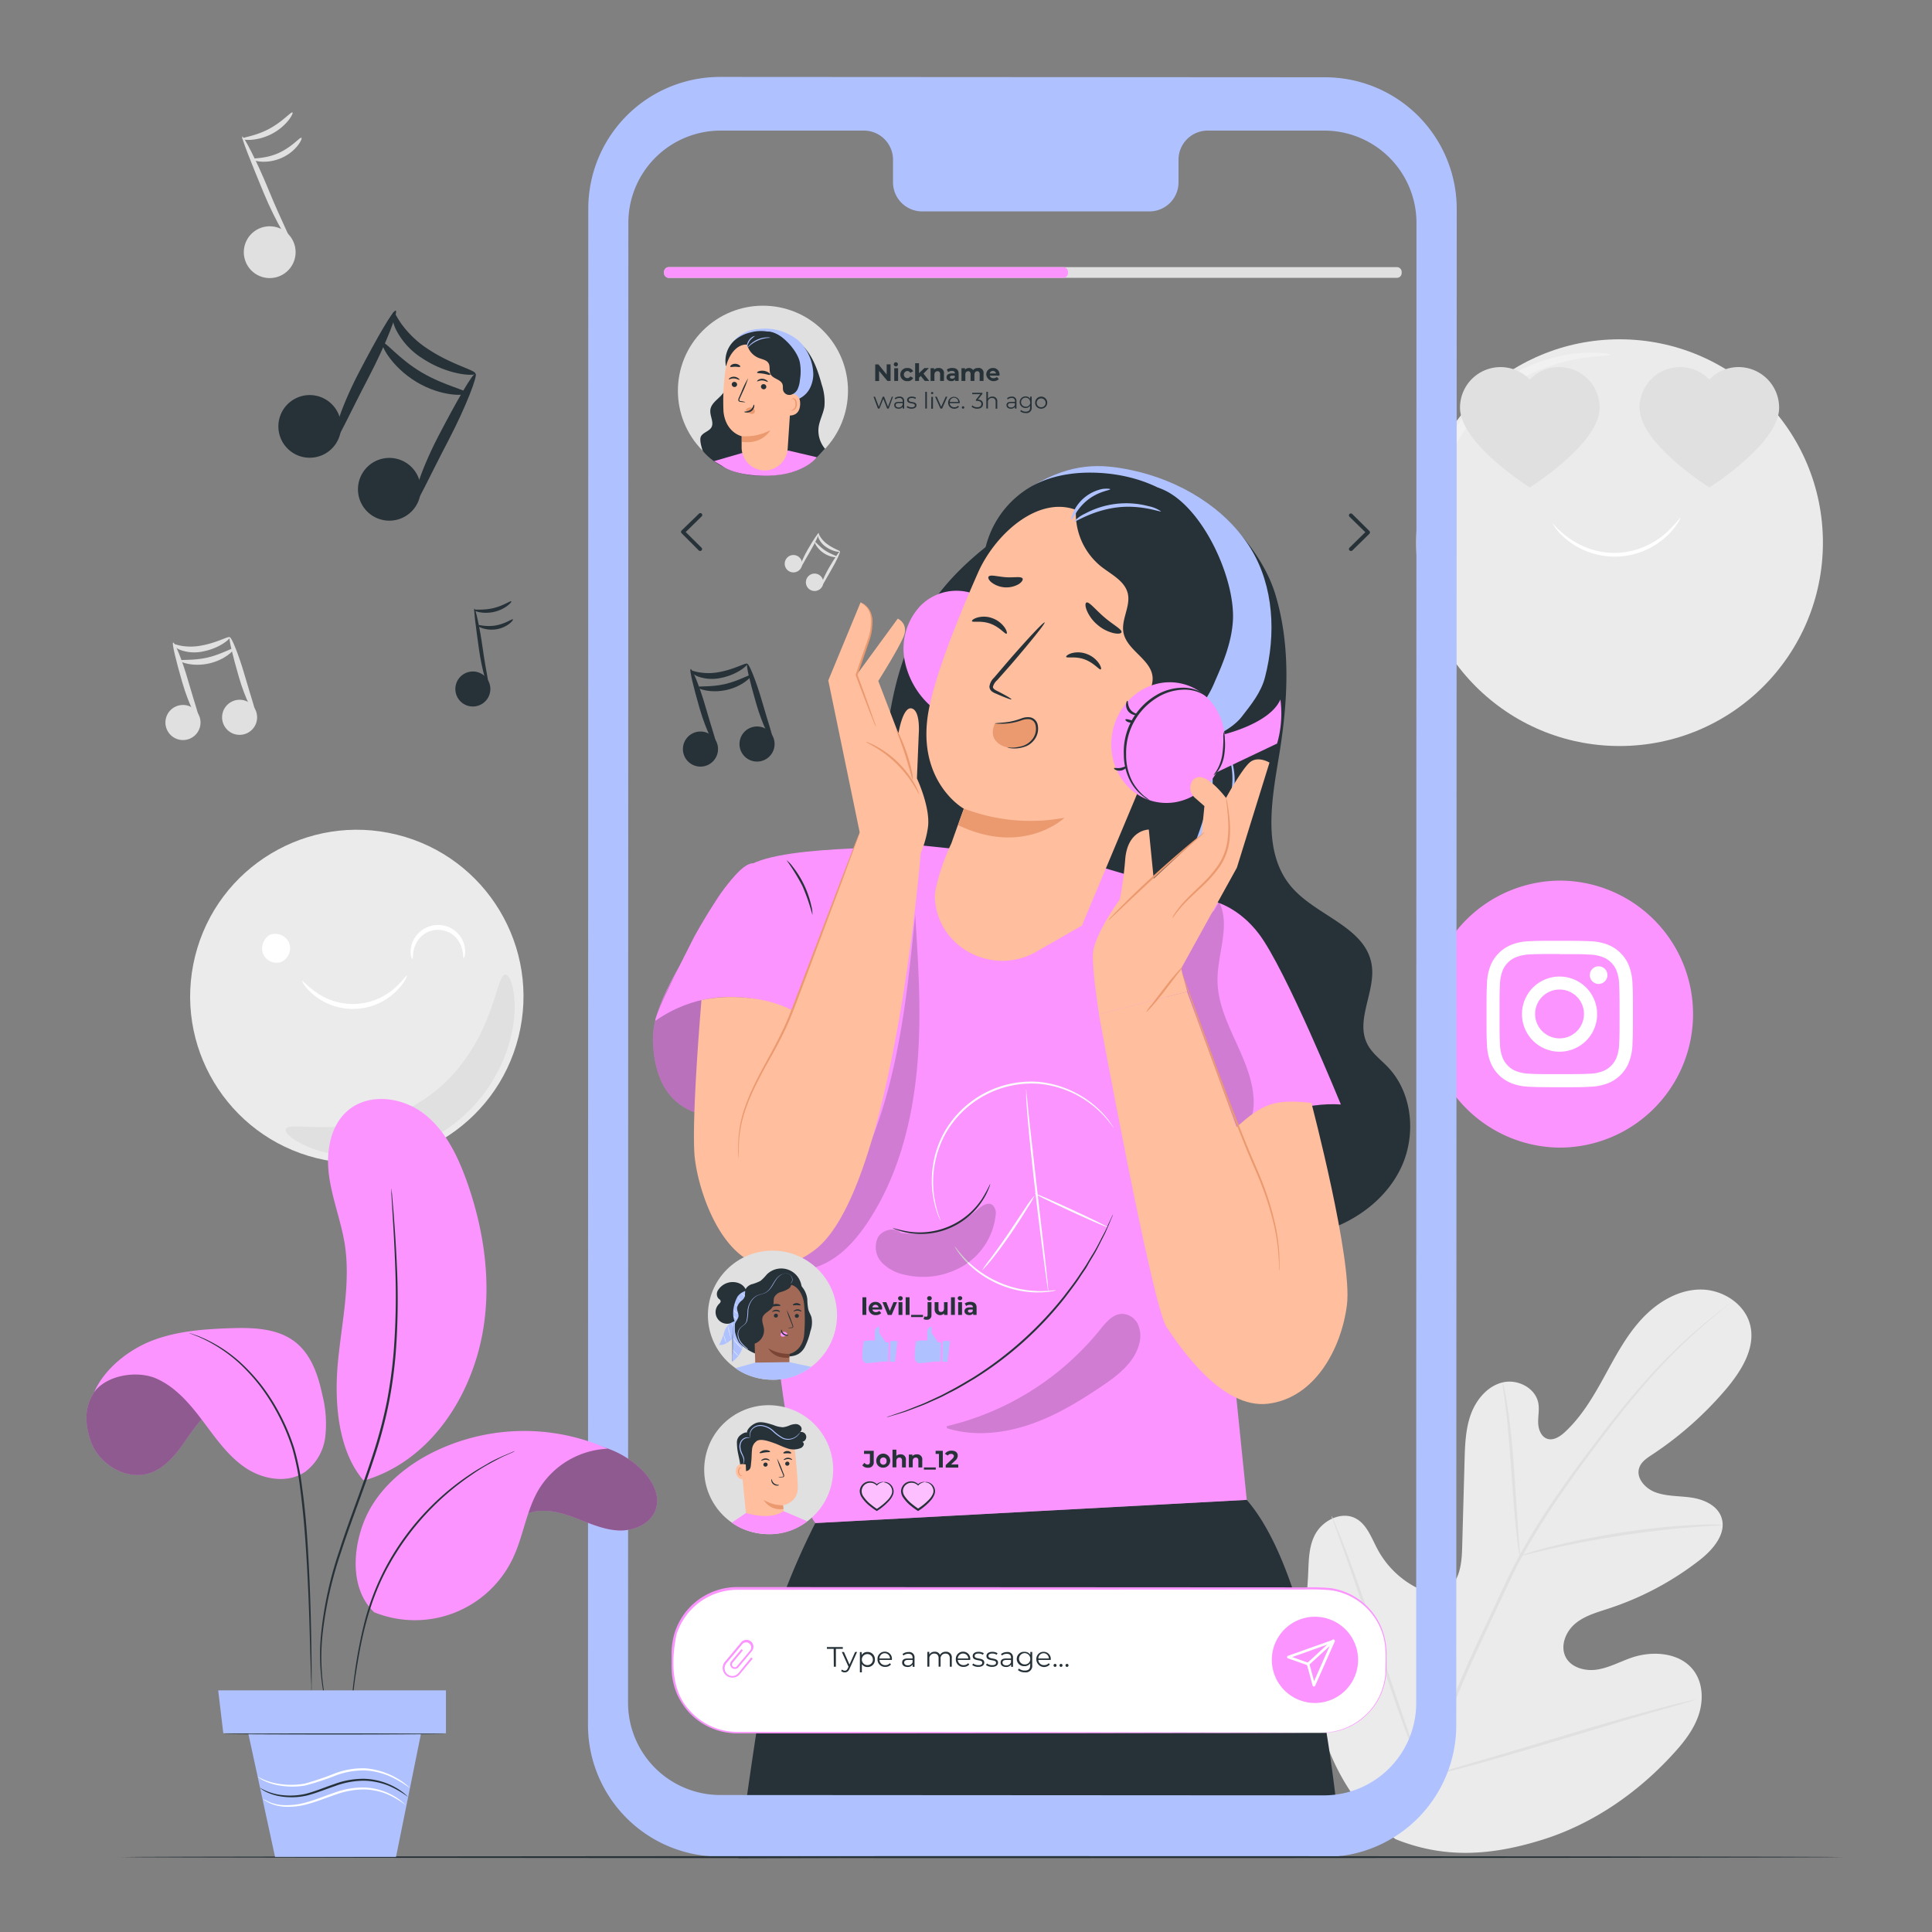 <svg xmlns="http://www.w3.org/2000/svg" width="350" height="350" fill="none"><rect width="100%" height="100%" fill="#808080" stroke="none"/><path fill="#EBEBEB" d="M252.783 333.158c-14.329-10.752-17.016-29.897-15.854-46.984.189-2.856 0-5.88 1.4-8.337s4.668-4.067 7.188-2.8c2.1 1.064 2.926 3.563 4.046 5.642a16.687 16.687 0 0 0 6.482 6.629c1.785 1.001 4.019 1.659 5.846.7 2.506-1.281 2.911-4.669 2.988-7.511l.441-15.89c.077-2.8.169-5.74 1.142-8.4.973-2.66 3.009-5.103 5.739-5.768s6.014 1.008 6.49 3.808c.203 1.162-.078 2.352-.036 3.535.042 1.183.546 2.506 1.653 2.87 1.106.364 2.288-.392 3.163-1.197 3.031-2.8 5.146-6.398 7.127-10.003 1.981-3.605 3.912-7.315 6.677-10.353 2.765-3.038 6.531-5.397 10.605-5.488 4.074-.091 8.323 2.562 9.219 6.594.896 4.032-1.575 8.022-4.2 11.2a63.36 63.36 0 0 1-13.629 12.138c-.917.602-1.911 1.26-2.282 2.296-.7 1.876 1.05 3.815 2.899 4.501 2.099.777 4.395.637 6.6.973 2.205.336 4.571 1.4 5.341 3.5 1.064 2.94-1.47 5.901-3.92 7.812a54.331 54.331 0 0 1-16.387 8.743c-2.1.7-4.34 1.288-6.076 2.702-1.736 1.414-2.8 3.927-1.883 5.964.917 2.037 3.543 2.765 5.741 2.429 2.198-.336 4.2-1.449 6.3-2.17 3.955-1.337 8.987-.903 11.375 2.555 1.568 2.275 1.61 5.369.7 7.98-.91 2.611-2.689 4.872-4.579 6.923-6.503 7.126-14.699 12.768-23.876 15.596-9.177 2.828-17.578 3.402-26.468-.189"/><path fill="#E0E0E0" d="M257.6 322.581a253.228 253.228 0 0 1 11.025-27.062c1.099-2.345 2.191-4.662 3.255-6.944s2.142-4.536 3.318-6.678a125.974 125.974 0 0 1 7.476-11.9c2.562-3.682 5.124-7.084 7.546-10.241 2.422-3.157 4.746-6.062 7-8.617a100.405 100.405 0 0 1 11.389-11.249c1.442-1.218 2.597-2.1 3.388-2.737l.896-.7c.099-.083.207-.156.322-.217a2.424 2.424 0 0 1-.287.259l-.868.7c-.77.63-1.897 1.568-3.318 2.8a105.837 105.837 0 0 0-11.242 11.347c-2.205 2.562-4.501 5.467-6.909 8.631-2.408 3.164-4.956 6.573-7.497 10.255-2.69 3.828-5.167 7.8-7.42 11.9-1.169 2.135-2.219 4.375-3.297 6.657-1.078 2.282-2.149 4.599-3.248 6.944a259.82 259.82 0 0 0-11.046 26.992"/><path fill="#E0E0E0" d="M275.317 281.876a5.063 5.063 0 0 1-.238-1.218 66.887 66.887 0 0 1-.413-3.36c-.308-2.842-.595-6.783-.903-11.123-.308-4.34-.644-8.274-.994-11.102-.168-1.4-.315-2.555-.434-3.346a5.727 5.727 0 0 1-.112-1.239c.149.388.255.792.315 1.204.175.777.378 1.918.595 3.332.448 2.8.854 6.762 1.155 11.109.301 4.347.546 8.169.742 11.13.098 1.337.182 2.464.252 3.374.056.411.067.826.035 1.239Z"/><path fill="#E0E0E0" d="M312.059 276.283a6.834 6.834 0 0 1-1.456.126c-.945.056-2.303.119-3.983.259-3.353.245-7.98.756-13.062 1.533a181.04 181.04 0 0 0-12.922 2.457c-1.645.364-2.968.7-3.885.917a7.475 7.475 0 0 1-1.435.301c.45-.21.919-.377 1.4-.497a49.83 49.83 0 0 1 3.85-1.085c3.276-.854 7.847-1.82 12.936-2.618a128.59 128.59 0 0 1 13.118-1.4c1.687-.091 3.052-.105 3.997-.091.483-.012.966.021 1.442.098ZM258.034 321.923a2.117 2.117 0 0 1-.231-.455c-.161-.364-.35-.805-.581-1.344-.497-1.162-1.176-2.877-1.988-4.998-1.617-4.242-3.675-10.171-5.852-16.751-2.177-6.58-4.2-12.516-5.705-16.8-.749-2.1-1.365-3.787-1.827-5.054l-.49-1.4a1.592 1.592 0 0 1-.133-.497c.092.143.17.296.231.455.161.364.35.805.581 1.344a159.856 159.856 0 0 1 1.988 4.998c1.617 4.242 3.675 10.171 5.852 16.751 2.177 6.58 4.2 12.523 5.705 16.8.749 2.1 1.365 3.78 1.827 5.047l.49 1.4c.07.16.115.33.133.504ZM307.09 307.923a2.17 2.17 0 0 1-.483.182l-1.4.42-5.25 1.512c-4.438 1.274-10.542 3.108-17.29 5.138-6.748 2.03-12.873 3.808-17.339 4.991a190.58 190.58 0 0 1-5.299 1.351l-1.449.329a1.72 1.72 0 0 1-.518.077c.155-.081.319-.142.49-.182l1.4-.427 5.25-1.505c4.438-1.274 10.542-3.108 17.29-5.138 6.748-2.03 12.873-3.815 17.339-4.998 2.226-.588 4.039-1.05 5.299-1.344l1.47-.329c.158-.05.323-.076.49-.077Z"/><path fill="#EBEBEB" d="M293.398 135.149c20.346 0 36.841-16.494 36.841-36.841s-16.495-36.841-36.841-36.841c-20.347 0-36.841 16.494-36.841 36.841s16.494 36.841 36.841 36.841Z"/><path fill="#fff" d="M291.732 64.274c0 .126-.812.168-2.233.273-2.004.152-3.992.47-5.943.952-1.337.34-2.652.755-3.941 1.246a32.973 32.973 0 0 0-4.263 2.037A29.693 29.693 0 0 0 261.8 84.987a33.767 33.767 0 0 0-1.26 4.557c-.26 1.353-.44 2.72-.539 4.095-.135 2.006-.1 4.02.105 6.02.14 1.4.238 2.219.119 2.247-.119.028-.413-.7-.756-2.149a25.782 25.782 0 0 1-.637-6.16c.02-1.437.139-2.87.357-4.291a32.13 32.13 0 0 1 1.169-4.816 29.449 29.449 0 0 1 14.28-17.045 32.57 32.57 0 0 1 4.536-1.988 30.983 30.983 0 0 1 4.158-1.099c2.034-.4 4.11-.553 6.181-.455 1.435.091 2.226.266 2.219.371ZM263.108 110.908c-.371.252-1.449-.7-2.009-2.345-.56-1.645-.308-3.052.14-3.08.448-.028.938 1.134 1.4 2.541.462 1.407.861 2.632.469 2.884Z" opacity=".3"/><path fill="#fff" d="M304.451 93.737a3.03 3.03 0 0 1-.483.973 12.202 12.202 0 0 1-1.89 2.289 13.815 13.815 0 0 1-18.081.896 11.684 11.684 0 0 1-2.1-2.1c-.427-.553-.616-.889-.581-.917.035-.028.973 1.211 2.961 2.632a14.688 14.688 0 0 0 3.787 1.932c1.645.55 3.378.787 5.11.7 1.735-.1 3.436-.52 5.019-1.239a14.563 14.563 0 0 0 3.57-2.303 30.631 30.631 0 0 0 2.688-2.863Z"/><path fill="#E0E0E0" d="M314.95 66.5a7.321 7.321 0 0 0-5.285 2.261 7.34 7.34 0 0 0-11.388.98 7.343 7.343 0 0 0-1.254 4.116c0 6.538 12.642 14.448 12.642 14.448s12.642-7.91 12.642-14.448a7.36 7.36 0 0 0-7.357-7.357ZM282.421 66.5a7.324 7.324 0 0 0-5.285 2.261 7.344 7.344 0 0 0-12.642 5.096c0 6.538 12.642 14.448 12.642 14.448s12.663-7.931 12.663-14.469a7.362 7.362 0 0 0-7.378-7.336Z"/><path fill="#EBEBEB" d="M93.937 187.811c4.03-16.179-5.818-32.563-21.997-36.594-16.18-4.031-32.563 5.817-36.594 21.997-4.031 16.179 5.817 32.563 21.996 36.594 16.18 4.031 32.564-5.817 36.595-21.997Z"/><path fill="#E0E0E0" d="M91.56 176.547c.454 0 .958.77 1.322 2.324.438 2.199.474 4.459.105 6.671a27.132 27.132 0 0 1-3.297 9.471 28.187 28.187 0 0 1-19.894 14c-3.319.601-6.721.575-10.03-.077a18.545 18.545 0 0 1-6.245-2.352c-1.337-.861-1.918-1.603-1.743-2.023.392-.931 3.577-.231 8.4-.392 2.791-.082 5.563-.5 8.253-1.246a28.175 28.175 0 0 0 15.953-11.2 34.663 34.663 0 0 0 3.948-7.35c1.806-4.536 2.226-7.77 3.227-7.826Z"/><path fill="#fff" d="M73.696 176.757c.084.035-.371 1.281-1.862 2.758a11.2 11.2 0 0 1-14.973.749c-1.631-1.323-2.205-2.52-2.1-2.562.105-.042.875.931 2.506 2.051a11.419 11.419 0 0 0 14.168-.7c1.484-1.253 2.128-2.38 2.261-2.296ZM52.304 170.639a2.748 2.748 0 0 0-2.744-1.442c-.336.018-.66.127-.938.315a2.976 2.976 0 0 0-1.106 2.8 2.647 2.647 0 0 0 3.353 1.988 2.726 2.726 0 0 0 1.435-3.661ZM84 173.558c-.154 0 0-.98-.511-2.303a4.856 4.856 0 0 0-1.463-1.925 4.425 4.425 0 0 0-2.751-.875c-.99.007-1.947.35-2.716.973a4.75 4.75 0 0 0-1.4 1.974c-.504 1.337-.28 2.289-.434 2.31-.154.021-.567-.917-.175-2.506a4.993 4.993 0 0 1 3.313-3.41 4.993 4.993 0 0 1 4.667.904 4.985 4.985 0 0 1 1.547 2.359c.448 1.561-.007 2.541-.077 2.499Z"/><path fill="#E0E0E0" d="M53.529 46.13a4.69 4.69 0 1 1-4.2-5.11 4.683 4.683 0 0 1 4.2 5.11Z"/><path fill="#E0E0E0" d="M52.996 44.513c-.245.154-2.926-4.004-5.236-9.59-2.31-5.586-4.102-10.08-3.878-10.199.224-.119 2.541 4.2 4.83 9.8 2.29 5.6 4.53 9.842 4.284 9.989Z"/><path fill="#E0E0E0" d="M52.983 20.377c.245.105-.98 2.45-3.76 3.885-2.778 1.435-5.396 1.12-5.34.861.056-.259 2.366-.441 4.858-1.771 2.492-1.33 3.99-3.157 4.242-2.975ZM54.6 24.969c.265.084-.855 2.471-3.669 3.675-2.813 1.204-5.313.427-5.194.182.12-.245 2.317 0 4.782-1.127 2.464-1.127 3.828-2.905 4.08-2.73ZM36.26 131.537a3.175 3.175 0 0 1-2.517 2.476 3.183 3.183 0 0 1-3.25-1.377 3.176 3.176 0 0 1 1.459-4.69 3.179 3.179 0 0 1 4.307 3.591Z"/><path fill="#E0E0E0" d="M36.022 130.41c-.273.133-1.862-2.849-3.003-6.797-1.141-3.948-1.918-7.105-1.652-7.21.266-.105 1.589 2.982 2.709 6.895 1.12 3.913 2.219 6.979 1.946 7.112Z"/><path fill="#E0E0E0" d="M41.629 115.451c.168.196-1.778 2.002-4.942 2.583a7.433 7.433 0 0 1-4.032-.294c-1.001-.392-1.4-.98-1.316-1.071.084-.091.623.168 1.54.329 1.2.2 2.426.181 3.619-.056 2.842-.504 4.949-1.785 5.131-1.491ZM46.514 130.592a3.176 3.176 0 0 1-4.35 2.28 3.179 3.179 0 0 1 1.88-6.039 3.19 3.19 0 0 1 2.47 3.759Z"/><path fill="#E0E0E0" d="M46.277 129.458c-.273.133-1.855-2.849-2.996-6.79s-1.918-7.112-1.652-7.217c.266-.105 1.582 2.989 2.702 6.895 1.12 3.906 2.219 6.986 1.946 7.112Z"/><path fill="#E0E0E0" d="M42.328 117.509c.21.189-1.533 2.037-4.48 2.688-2.947.651-5.306-.259-5.194-.525.112-.266 2.317.063 4.956-.553 2.64-.616 4.515-1.869 4.718-1.61Z"/><path fill="#FB94FF" d="M282.527 207.9a24.186 24.186 0 0 1 0-48.37 24.182 24.182 0 0 1 24.185 24.185 24.182 24.182 0 0 1-24.185 24.185Z"/><path fill="#fff" d="M282.527 172.851c3.542 0 3.962 0 5.362.077.839.011 1.67.165 2.457.455a4.151 4.151 0 0 1 1.526.994c.443.426.783.948.994 1.526.293.789.447 1.623.455 2.464.063 1.4.077 1.813.077 5.355 0 3.542 0 3.962-.077 5.362a7.278 7.278 0 0 1-.455 2.464 4.417 4.417 0 0 1-2.52 2.513 7.234 7.234 0 0 1-2.457.455c-1.4.063-1.82.077-5.362.077s-3.962 0-5.355-.077a7.274 7.274 0 0 1-2.464-.455 3.976 3.976 0 0 1-1.526-.994 4.205 4.205 0 0 1-.994-1.519 7.278 7.278 0 0 1-.455-2.464c-.063-1.4-.077-1.82-.077-5.362s0-3.955.077-5.355a7.278 7.278 0 0 1 .455-2.464 4.206 4.206 0 0 1 .994-1.526c.429-.44.95-.78 1.526-.994a7.454 7.454 0 0 1 2.492-.483c1.4-.063 1.813-.077 5.355-.077m0-2.387c-3.598 0-4.053 0-5.467.077a9.68 9.68 0 0 0-3.22.616 6.815 6.815 0 0 0-2.345 1.533 6.815 6.815 0 0 0-1.533 2.345 9.714 9.714 0 0 0-.616 3.22c-.063 1.4-.077 1.869-.077 5.467s0 4.053.077 5.467a9.63 9.63 0 0 0 .616 3.22 6.784 6.784 0 0 0 3.878 3.878 9.68 9.68 0 0 0 3.22.616c1.4.07 1.869.084 5.467.084s4.053 0 5.467-.084c1.1-.02 2.19-.228 3.22-.616a6.736 6.736 0 0 0 3.878-3.878 9.654 9.654 0 0 0 .616-3.22c.063-1.4.084-1.862.084-5.467 0-3.605 0-4.053-.084-5.467a9.74 9.74 0 0 0-.616-3.22 6.772 6.772 0 0 0-1.53-2.348 6.772 6.772 0 0 0-2.348-1.53 9.634 9.634 0 0 0-3.22-.616c-1.4-.063-1.862-.077-5.467-.077Z"/><path fill="#fff" d="M282.527 176.911a6.806 6.806 0 0 0-6.293 4.205 6.812 6.812 0 0 0 11.956 6.39 6.814 6.814 0 0 0-.847-8.6 6.812 6.812 0 0 0-4.816-1.995Zm0 11.2a4.417 4.417 0 0 1-2.458-.746 4.42 4.42 0 0 1-.67-6.806 4.422 4.422 0 0 1 6.806.67 4.427 4.427 0 0 1-1.984 6.547 4.416 4.416 0 0 1-1.694.335ZM291.2 176.645a1.598 1.598 0 0 1-1.903 1.573 1.597 1.597 0 0 1-.581-2.893 1.604 1.604 0 0 1 2.016.194 1.593 1.593 0 0 1 .468 1.126Z"/><path fill="#263238" d="M147.7 275.919a132.045 132.045 0 0 0-6.167 14.175c-2.583 7.217-7.763 46.522-7.763 46.522l106.827-.308 2.401-.112s-3.276-48.629-17.15-64.484l-78.148 4.207ZM251.44 193.326c-1.295-1.365-2.891-2.513-3.745-4.2-2.226-4.368 1.603-9.59.784-14.42-1.141-6.762-9.919-8.75-14.427-13.923-5.432-6.23-3.703-15.659-2.352-23.8 1.61-9.73 2.198-19.866-.658-29.302-1.435-4.746-4.704-9.541-8.785-13.51a31.795 31.795 0 0 0-20.874-8.834c-7-.294-13.496 7-19.222 11.074-12.313 8.708-18.844 17.976-21.231 34.706-3.08 21.602 4.438 43.813 17.241 61.481 10.367 14.308 24.787 26.418 42 30.506 6.3 1.491 12.936 1.876 19.131.077s11.9-5.95 14.588-11.802c2.688-5.852 1.995-13.377-2.45-18.053Z"/><path fill="#AFC2FF" d="M228.753 194.929a7.111 7.111 0 0 0 .602-2.45 9.797 9.797 0 0 0-2.45-6.3c-.889-1.169-2.002-2.352-3.073-3.745a11.634 11.634 0 0 1-2.436-5.089 6.457 6.457 0 0 1 .21-3.122c.35-1.043 1.043-1.883 1.4-2.8a2.494 2.494 0 0 0-.406-2.723c-.644-.812-1.568-1.512-2.247-2.499a10.838 10.838 0 0 1-1.792-6.44 19.662 19.662 0 0 1 1.155-6.104c1.267-3.731 2.765-6.937 3.255-9.8a13.185 13.185 0 0 0-.336-6.832 14.222 14.222 0 0 0-1.12-2.289 6.12 6.12 0 0 1 1.358 2.198 13.041 13.041 0 0 1 .553 7c-.448 2.989-1.925 6.258-3.143 9.94a19.617 19.617 0 0 0-1.085 5.929 10.23 10.23 0 0 0 1.687 6.055c.602.896 1.498 1.568 2.226 2.478.38.467.64 1.02.756 1.61.085.595 0 1.201-.245 1.75-.441 1.043-1.113 1.862-1.4 2.8a5.87 5.87 0 0 0-.203 2.8 11.22 11.22 0 0 0 2.275 4.9c1.029 1.4 2.1 2.583 3.01 3.787 1.848 2.38 2.506 4.9 2.331 6.587a4.87 4.87 0 0 1-.497 1.869 1.944 1.944 0 0 1-.385.49ZM213.346 175.434s-.091-.119-.203-.364a8.768 8.768 0 0 1-.434-1.092 14.655 14.655 0 0 1-.7-4.277 24.11 24.11 0 0 1 .756-6.384 56.775 56.775 0 0 1 2.485-7.441c1.029-2.576 1.988-5.026 2.688-7.308a29.363 29.363 0 0 0 1.267-6.174c.294-3.605-.49-5.782-.343-5.81.224.481.384.989.476 1.512.301 1.421.41 2.876.322 4.326a27.264 27.264 0 0 1-1.148 6.3c-.7 2.324-1.631 4.802-2.653 7.371a60.484 60.484 0 0 0-2.506 7.35 25.137 25.137 0 0 0-.882 6.23c-.035 3.64 1.029 5.719.875 5.761Z"/><path fill="#FB94FF" d="M166.6 153.118c-1.176.784-28.203-.392-32.123 4.697 0 0 4.2 106.743 13.237 118.104l78.148-4.2-9.954-97.825 4.487-10.619-23.625-7-30.17-3.157Z"/><path fill="#232121" d="M140.847 229.712c3.178 1.085 6.783.329 9.646-1.4 2.863-1.729 5.075-4.403 6.909-7.21 5.194-7.959 7.7-17.416 8.659-26.873.959-9.457.343-18.984-.266-28.469-.966 9.576-1.939 19.18-4.144 28.553-2.205 9.373-5.691 18.543-11.305 26.362a20.262 20.262 0 0 1-5.096 5.292 9.042 9.042 0 0 1-7.035 1.463" opacity=".2"/><path fill="#FB94FF" d="M168.56 127.876a14.873 14.873 0 0 1-4.76-8.722 11.326 11.326 0 0 1 2.884-9.338 9.15 9.15 0 0 1 9.289-2.387"/><path fill="#AFC2FF" d="M187.11 87.99c7.147-4.2 12.299-4.004 17.941-2.8 8.561 1.82 16.947 6.741 21.532 14.189 4.2 6.846 4.599 15.533 2.583 23.31-.7 2.744-2.499 4.942-4.235 7.182-1.736 2.24-5.887 4.319-8.708 4.62-2.821.301-3.5-.875-4.76-3.402-.784-1.547-.868-3.339-.952-5.068-.378-7.322-1.211-14.721-4.011-21.49-2.8-6.769-8.008-12.831-14.889-15.316"/><path fill="#263238" d="M178.171 101.269a17.497 17.497 0 0 1 8.939-13.3c3.689-1.974 8.001-2.541 12.173-2.296 5.6.336 11.27 2.184 15.4 6.013 4.13 3.829 6.405 9.8 5.026 15.246-.63 2.471-1.974 4.795-2.037 7.343 0 1.113.161 2.331-.49 3.227a2.638 2.638 0 0 1-2.744.847 5.889 5.889 0 0 1-2.562-1.568c-2.52-2.366-4.2-5.474-5.81-8.526"/><path fill="#FFBE9D" d="M177.163 103.775c3.192-7.252 11.459-14.553 18.564-11.053l20.958 14.322a4.65 4.65 0 0 1 2.268 5.852L196 167.685l-8.267 4.732c-7.644 4.382-17.5-.434-18.333-9.205a5.629 5.629 0 0 1 0-1.512c.058-.408.14-.812.245-1.211a38.733 38.733 0 0 1 2.702-7.7c1.596-4.515 2.275-6.356 2.261-6.3-.014.056-8.911-5.061-6.3-18.158 1.288-6.531 5.292-16.499 8.855-24.556Z"/><path fill="#263238" d="M176.085 112.532c.119.28 1.652-.168 3.36.462s2.639 1.946 2.905 1.806c.126-.056.063-.504-.336-1.106a4.715 4.715 0 0 0-2.233-1.701 4.405 4.405 0 0 0-2.765-.105c-.679.21-.994.518-.931.644ZM193.151 119c.119.28 1.652-.168 3.353.462 1.701.63 2.646 1.946 2.912 1.806.119-.063.063-.504-.343-1.106a4.589 4.589 0 0 0-2.233-1.701 4.47 4.47 0 0 0-2.765-.112c-.672.217-.987.532-.924.651ZM183.239 126.7c.042-.098-.952-.7-2.59-1.526-.42-.203-.798-.441-.763-.763.127-.465.394-.88.763-1.19l2.513-2.842c3.5-4.074 6.251-7.483 6.083-7.623-.168-.14-3.157 3.045-6.685 7.112l-2.464 2.884a2.752 2.752 0 0 0-.854 1.631 1.179 1.179 0 0 0 .483.903c.216.154.452.279.7.371 1.701.742 2.772 1.141 2.814 1.043Z"/><path fill="#EB996E" d="M174.636 146.482a33.603 33.603 0 0 0 18.2 1.666s-7.315 7.035-19.271 1.33l1.071-2.996Z"/><path fill="#263238" d="M203.168 114.527c.126-.511-1.512-1.33-3.136-2.73s-2.737-2.849-3.22-2.639c-.224.105-.238.658.077 1.442a6.87 6.87 0 0 0 1.946 2.604 6.939 6.939 0 0 0 2.898 1.491c.826.175 1.365.105 1.435-.168ZM185.248 104.797c-.287-.441-1.575-.119-3.073-.231-1.498-.112-2.751-.518-3.08-.112-.147.196 0 .623.539 1.064a4.48 4.48 0 0 0 4.956.28c.567-.378.777-.798.658-1.001Z"/><path fill="#FFBE9D" d="M207.83 132.335c.343-.917 2.205-2.702 3.171-2.506 2.569.511 6.874 2.317 4.648 8.505-3.045 8.456-10.906 3.654-10.836 3.409.07-.245 1.841-6.223 3.017-9.408Z"/><path fill="#EB996E" d="M208.551 139.468c.049 0 .112.154.322.357.294.279.687.43 1.092.42 1.008 0 2.275-1.155 2.863-2.66a5.228 5.228 0 0 0 .35-2.261 1.803 1.803 0 0 0-.7-1.526.794.794 0 0 0-1.015.091c-.196.196-.203.378-.252.378-.049 0-.133-.203.063-.532.124-.191.309-.334.525-.406a1.14 1.14 0 0 1 .889.077 2.203 2.203 0 0 1 1.071 1.862 5.35 5.35 0 0 1-.343 2.541c-.665 1.687-2.1 2.968-3.458 2.884a1.674 1.674 0 0 1-1.267-.7c-.196-.315-.175-.518-.14-.525Z"/><path fill="#263238" d="M195.104 90.839a12.287 12.287 0 0 0 4.354 11.774c1.848 1.456 4.305 2.611 4.851 4.9.546 2.289-1.225 4.725-.784 7.084.623 3.276 5.159 4.9 5.285 8.218.056 1.456-.805 2.835-.7 4.284.112 1.939 1.988 3.5 3.92 3.591a6.661 6.661 0 0 0 5.117-2.331 18.168 18.168 0 0 0 2.968-4.97c1.561-3.5 2.996-7.098 3.234-10.899.497-7.973-5.964-21.784-13.594-24.15"/><path fill="#AFC2FF" d="M210.329 92.638c-.049.203-3.57-1.281-8.071-.7-4.501.581-7.595 2.758-7.7 2.569a5.96 5.96 0 0 1 1.974-1.442 15.777 15.777 0 0 1 11.543-1.365 5.954 5.954 0 0 1 2.254.938ZM201.124 88.627c0 .196-2.1.364-4.102 1.96-2.002 1.596-2.688 3.598-2.87 3.5-.182-.098 0-.567.336-1.4a7.422 7.422 0 0 1 5.222-4.109c.868-.105 1.414-.028 1.414.049Z"/><path fill="#EB996E" d="M184.492 135.394c1.673-.315 3.213-1.232 3.395-2.989a1.867 1.867 0 0 0-.777-1.925 3.163 3.163 0 0 0-1.708-.294c-1.778.42-3.339.938-5.159.889 0 0-.868 1.659 0 2.919s2.576 1.715 4.249 1.4Z"/><path fill="#263238" d="M182.483 135.366s.224.049.63.07a6.396 6.396 0 0 0 1.694-.182 3.677 3.677 0 0 0 2.1-1.204 3.022 3.022 0 0 0 .665-2.8 1.338 1.338 0 0 0-1.008-.945 2.99 2.99 0 0 0-1.4.147c-.817.301-1.668.504-2.534.602-.581.056-1.166.075-1.75.056a2.536 2.536 0 0 1-.644-.056c0-.07.917-.07 2.366-.252a12.723 12.723 0 0 0 2.471-.665 3.174 3.174 0 0 1 1.582-.182 1.714 1.714 0 0 1 1.288 1.176 3.3 3.3 0 0 1-.763 3.122 3.593 3.593 0 0 1-1.141.868 5.811 5.811 0 0 1-2.947.434c-.392-.049-.623-.168-.609-.189Z"/><path fill="#FB94FF" d="M134.722 157.157s-4.634 4.235-6.391 8.561c-2.184 5.369-10.374 15.211-10.045 23.037.259 6.041 2.422 15.932 18.34 13.216 15.918-2.716 17.955-14.742 17.955-14.742l-8.47-26.425-11.389-3.647Z"/><path fill="#232121" d="M134.869 157.402s-5.054 4.263-6.538 8.316c-1.995 5.439-10.374 15.211-10.045 23.037.259 6.041 2.422 15.932 18.34 13.216 15.918-2.716 9.226-13.062 9.226-13.062l.259-28.105-11.242-3.402Z" opacity=".3"/><path fill="#FB94FF" d="M146.454 184.52s-14.07-9.1-27.692.385c-.266.182.448-1.785 1.561-4.2 2.1-4.473 5.39-10.899 5.39-10.899s7.21-13.419 10.696-13.419l10.045 3.038v25.095Z"/><path fill="#FFBE9D" d="M127.078 181.174s-1.722 19.943-1.295 27.58c.427 7.637 7.406 28.357 21.742 17.745 14.336-10.612 19.271-71.939 19.271-71.939l-10.696-4.655-12.537 33.117a22.232 22.232 0 0 0-7.763-2.198 26.56 26.56 0 0 0-8.722.35Z"/><path fill="#FFBE9D" d="m155.883 151.473-5.831-28.203 5.845-14.133a3.79 3.79 0 0 1 2.1 3.766c-.217 2.758-2.842 9.401-2.842 9.401l7.483-10.234s2.1.903.987 3.416-4.515 7.875-4.515 7.875l3.647 9.541s.763-4.935 2.387-4.564c1.624.371 1.302 4.508 1.302 4.508l-.336 8.169s2.597 5.509 1.96 9.1a17.989 17.989 0 0 1-1.897 5.705l-10.29-4.347Z"/><path fill="#FB94FF" d="M228.053 169.169c-3.584-4.732-7.819-5.789-7.819-5.789l-6.3 12.159 8.554 30.408c6.776-3.871 14.224-6.3 20.426-5.859-.014 0-9.954-24.451-14.861-30.919Z"/><path fill="#232121" d="M220.857 163.366c2.1 4.298-.308 9.366-.294 14.161 0 7.476 6.006 13.832 6.524 21.287.14 1.995-.182 4.144-1.491 5.656-1.309 1.512-3.829 2.065-5.362.77a6.192 6.192 0 0 1-1.61-2.877l-6.174-17.997c-.847-2.471-1.708-5.033-1.456-7.63.49-5.033 4.865-8.666 8.897-11.711" opacity=".2"/><path fill="#FB94FF" d="M221.582 136.872c1.385-5.898-1.96-11.727-7.47-13.021-5.51-1.293-11.099 2.44-12.483 8.337-1.385 5.898 1.96 11.728 7.47 13.021 5.51 1.293 11.099-2.439 12.483-8.337Z"/><path fill="#263238" d="M208.306 145.026s-.112-.035-.301-.147a6.534 6.534 0 0 1-.791-.525 8.583 8.583 0 0 1-2.324-2.604 10.33 10.33 0 0 1-1.295-5.012 11.89 11.89 0 0 1 1.4-6.174 12.078 12.078 0 0 1 4.382-4.578 9.514 9.514 0 0 1 4.991-1.4 6.637 6.637 0 0 1 3.374.889c.275.161.531.354.763.574.161.147.238.231.224.245-.014.014-.364-.28-1.078-.651a6.776 6.776 0 0 0-3.283-.7 9.399 9.399 0 0 0-4.76 1.449 11.787 11.787 0 0 0-4.2 4.431 11.659 11.659 0 0 0-1.4 5.929 10.313 10.313 0 0 0 1.141 4.851 9.463 9.463 0 0 0 2.149 2.625c.352.245.688.512 1.008.798Z"/><path fill="#263238" d="M204.246 126.959c.133 0 0 .833.511 1.547s1.337.812 1.323.945c-.014.133-.21.133-.56.077a1.94 1.94 0 0 1-1.155-.7 1.892 1.892 0 0 1-.357-1.316c.049-.392.182-.567.238-.553ZM203.889 130.34c.077-.112.385-.042.742.049s.651.189.658.329c.007.14-.35.259-.784.14-.434-.119-.686-.406-.616-.518ZM201.824 139.167c.07-.119.553.049 1.134-.049.581-.098 1.001-.364 1.106-.273.105.091-.266.651-1.036.756-.77.105-1.295-.301-1.204-.434Z"/><path fill="#FB94FF" d="M220.801 133.273s9.149-1.932 11.158-6.559a19.506 19.506 0 0 1-.602 7.987l-12.6 5.992 2.044-7.42Z"/><path fill="#263238" d="M221.704 132.587c.122.39.181.796.175 1.204a12.37 12.37 0 0 1-.091 2.947c-.14 1-.501 1.957-1.057 2.8-.434.63-.833.903-.861.875-.028-.028.28-.378.644-1.015a8.054 8.054 0 0 0 .917-2.695c.134-.953.199-1.915.196-2.877a4.06 4.06 0 0 1 .077-1.239ZM201.635 219.989a4.65 4.65 0 0 1-.203.546l-.644 1.526c-.147.336-.301.7-.476 1.106-.175.406-.406.819-.637 1.281-.469.91-.959 1.974-1.638 3.073-.329.553-.7 1.141-1.022 1.743-.322.602-.791 1.204-1.204 1.841-.812 1.288-1.813 2.562-2.835 3.927a63.75 63.75 0 0 1-16.478 14.756c-1.47.868-2.849 1.722-4.2 2.387-.7.343-1.316.7-1.96.994l-1.848.826c-1.169.553-2.282.924-3.234 1.295-.483.175-.924.357-1.344.49-.42.133-.798.245-1.148.35l-1.589.476a3.08 3.08 0 0 1-.56.14c.173-.087.353-.157.539-.21l1.568-.539 1.134-.378c.413-.147.847-.336 1.323-.518.952-.385 2.051-.77 3.206-1.337l1.827-.847c.637-.294 1.274-.658 1.946-1.008 1.351-.7 2.723-1.533 4.2-2.408a65.53 65.53 0 0 0 16.387-14.7c1.029-1.358 2.03-2.618 2.849-3.892.42-.63.847-1.218 1.211-1.82.364-.602.7-1.176 1.043-1.729.7-1.085 1.197-2.1 1.68-3.031.238-.455.469-.875.665-1.267.196-.392.35-.756.497-1.085.294-.63.532-1.127.7-1.498.07-.169.152-.333.245-.49ZM147.175 165.739a36.416 36.416 0 0 0-1.799-5.208 38.291 38.291 0 0 0-2.884-4.697c.431.338.811.736 1.127 1.183a17.442 17.442 0 0 1 3.36 7.098c.148.528.214 1.076.196 1.624Z"/><path fill="#FAFAFA" d="M201.754 204.323c-.035 0-.42-.623-1.295-1.645a18.869 18.869 0 0 0-4.298-3.675 18.43 18.43 0 0 0-7.861-2.653 17.943 17.943 0 0 0-17.108 9.205 18.433 18.433 0 0 0-2.135 8.043 18.722 18.722 0 0 0 .7 5.6c.371 1.295.7 1.967.658 1.988a2.772 2.772 0 0 1-.238-.49c-.214-.474-.399-.96-.553-1.456a17.664 17.664 0 0 1-.819-5.656 18.3 18.3 0 0 1 2.1-8.204A18.12 18.12 0 0 1 188.3 196a18.45 18.45 0 0 1 7.994 2.8 17.927 17.927 0 0 1 4.277 3.801c.325.406.629.829.91 1.267.105.142.197.295.273.455ZM191.317 233.744a3.295 3.295 0 0 1-.812.189 7.399 7.399 0 0 1-.973.126c-.43.047-.862.071-1.295.07a13.573 13.573 0 0 1-1.575-.049 17.836 17.836 0 0 1-1.799-.231 18.511 18.511 0 0 1-7.56-3.276 17.679 17.679 0 0 1-1.4-1.148c-.394-.348-.765-.72-1.113-1.113a11.373 11.373 0 0 1-.84-.994 6.37 6.37 0 0 1-.567-.798 3.475 3.475 0 0 1-.42-.7c.063-.042.7.966 2.009 2.338.358.373.737.726 1.134 1.057.447.393.914.762 1.4 1.106a19.084 19.084 0 0 0 7.427 3.22c.623.105 1.204.217 1.764.259.56.042 1.071.084 1.547.098 1.897.007 3.066-.231 3.073-.154Z"/><path fill="#FAFAFA" d="M187.439 216.573a15.93 15.93 0 0 1-1.204 2.1 104.667 104.667 0 0 1-3.171 4.9c-1.288 1.862-2.541 3.556-3.5 4.718a35.267 35.267 0 0 1-1.162 1.351c-.287.308-.448.469-.469.455.424-.685.892-1.342 1.4-1.967a146.72 146.72 0 0 0 3.395-4.767l3.255-4.9c.438-.665.924-1.297 1.456-1.89ZM200.62 222.306c-.042.091-3.024-1.197-6.664-2.877-3.64-1.68-6.559-3.122-6.517-3.213.042-.091 3.024 1.197 6.671 2.877 3.647 1.68 6.552 3.122 6.51 3.213Z"/><path fill="#FAFAFA" d="M185.892 197.344c.034.121.052.246.056.371 0 .287.056.637.098 1.071.098.98.231 2.303.399 3.92.378 3.36.889 7.91 1.456 12.929s1.106 9.576 1.491 12.936c.175 1.617.315 2.94.42 3.92 0 .434.07.784.091 1.071.02.125.02.253 0 .378a2.443 2.443 0 0 1-.077-.371c-.042-.28-.098-.63-.161-1.057-.133-.98-.315-2.303-.532-3.913a804.215 804.215 0 0 1-1.603-12.922c-.588-5.054-1.064-9.625-1.351-12.943-.147-1.659-.231-3.01-.28-3.941v-1.071a1.229 1.229 0 0 1-.007-.378Z"/><path fill="#263238" d="M179.396 214.424a3.083 3.083 0 0 1-.245.819 12.037 12.037 0 0 1-1.064 2.1 13.31 13.31 0 0 1-5.772 5.023 13.307 13.307 0 0 1-7.584 1.011 12.06 12.06 0 0 1-2.268-.588 2.82 2.82 0 0 1-.777-.35c1.011.298 2.039.531 3.08.7a13.563 13.563 0 0 0 13.104-5.915 26.048 26.048 0 0 0 1.526-2.8Z"/><path fill="#232121" d="M163.226 223.37c-1.169-1.155-3.374-.609-4.2.826a4.085 4.085 0 0 0 .749 4.543 7.983 7.983 0 0 0 4.284 2.226c3.628.825 7.435.202 10.612-1.736a12.306 12.306 0 0 0 5.684-9.009 2.059 2.059 0 0 0-.553-1.925c-.861-.616-1.981.196-2.8.889a17.783 17.783 0 0 1-15.253 3.948M171.5 258.37a50.672 50.672 0 0 0 27.797-17.5c1.071-1.344 2.345-2.87 4.06-2.856a3.283 3.283 0 0 1 2.8 1.925 5.284 5.284 0 0 1 .224 3.5c-.854 3.409-3.899 5.74-6.811 7.7-4.158 2.8-8.491 5.432-13.244 7-4.753 1.568-9.989 2.1-14.777.595" opacity=".2"/><path fill="#EB996E" d="M155.897 109.137s.091 0 .238.084c.225.086.434.212.616.371a3.503 3.503 0 0 1 1.232 2.317 9.4 9.4 0 0 1-.406 3.892l-1.54 4.508c-.238.7-.483 1.4-.7 2.051v-.119c.994 2.681 1.848 5.04 2.443 6.734l.7 2.002c.093.226.163.46.21.7a3.241 3.241 0 0 1-.329-.7l-.791-1.96a718.058 718.058 0 0 1-2.555-6.692v-.119c.231-.665.469-1.358.7-2.058l1.561-4.487a9.42 9.42 0 0 0 .469-3.759 3.506 3.506 0 0 0-1.064-2.247 2.832 2.832 0 0 0-.56-.413 1.018 1.018 0 0 1-.224-.105ZM166.509 143.864c-.049 0-.392-.7-1.05-1.722a21.014 21.014 0 0 0-3.031-3.773 21.424 21.424 0 0 0-3.822-2.961c-1.064-.637-1.771-.966-1.743-1.022.18.031.354.087.518.168.464.182.916.394 1.351.637a17.672 17.672 0 0 1 6.944 6.818c.247.43.469.874.665 1.33.133.329.196.511.168.525ZM165.368 141.323c-.105 0-.595-2.1-1.4-4.599-.805-2.499-1.68-4.501-1.582-4.543.293.377.529.794.7 1.239a30.9 30.9 0 0 1 2.142 6.496c.111.461.158.934.14 1.407Z"/><path fill="#FFBE9D" d="M208.117 150.283s-3.773 0-4.263 5.257a65.8 65.8 0 0 1-.987 7.385s-4.9 6.727-4.9 10.178c0 3.451 1.127 10.619 1.127 10.619l15.974-4.074-1.092-4.2 10.094-18.256 5.908-19.04s-2.135-1.316-3.612 0c-1.477 1.316-4.263 6.398-4.263 6.398s-2.961-3.934-4.9-3.773a1.561 1.561 0 0 0-1.302.84 2.405 2.405 0 0 0 .602 2.94l1.687 1.477-.497 5.068-8.694 8.064-.882-8.883Z"/><path fill="#EB996E" d="M212.345 166.383c.125-.313.285-.611.476-.889a17.504 17.504 0 0 1 1.701-2.156c.784-.861 1.785-1.806 2.884-2.87a22.845 22.845 0 0 0 3.248-3.689 10.65 10.65 0 0 0 1.722-4.536c.17-1.332.201-2.679.091-4.018-.077-1.148-.189-2.1-.259-2.716a5.246 5.246 0 0 1-.077-1.001c.099.32.171.648.217.98.112.637.266 1.561.378 2.716.153 1.358.153 2.73 0 4.088a10.745 10.745 0 0 1-1.743 4.683 22.252 22.252 0 0 1-3.325 3.738c-1.113 1.05-2.1 1.967-2.926 2.8a22.318 22.318 0 0 0-1.771 2.065 6.697 6.697 0 0 1-.616.805ZM218.26 150.731a4.599 4.599 0 0 1-.665.651l-1.904 1.68c-1.61 1.4-3.829 3.367-6.244 5.6a920.902 920.902 0 0 0-6.118 5.712c-.735.7-1.358 1.281-1.848 1.736a5.012 5.012 0 0 1-.7.609c.179-.254.383-.488.609-.7a99.15 99.15 0 0 1 1.771-1.82 166.11 166.11 0 0 1 6.048-5.796 195.864 195.864 0 0 1 6.3-5.495c.833-.7 1.505-1.225 1.981-1.589.234-.224.492-.421.77-.588Z"/><path fill="#FFBE9D" d="M199.066 183.722s9.667 52.822 12.271 56.7c2.604 3.878 10.052 14.882 18.396 13.874 8.344-1.008 13.244-9.765 14.28-17.92 1.036-8.155-6.44-36.575-6.44-36.575-6.944-.77-8.925.287-13.545 4.354l-8.988-24.5-15.974 4.067Z"/><path fill="#EB996E" d="M214.256 175.161a7.274 7.274 0 0 1-.903 1.246l-2.254 2.954c-1.75 2.317-3.367 4.053-3.451 3.976.255-.449.558-.869.903-1.253l2.254-2.947c1.75-2.324 3.395-4.06 3.451-3.976ZM231.7 230.216a3.522 3.522 0 0 1 0-.581c0-.378 0-.945-.049-1.666a35.901 35.901 0 0 0-.861-6.041 53.975 53.975 0 0 0-2.8-8.617c-.644-1.582-1.4-3.213-2.1-4.935-.7-1.722-1.4-3.5-2.156-5.348-2.863-7.371-5.257-14.112-7-18.991l-1.988-5.803-.511-1.582a4.364 4.364 0 0 1-.161-.56c.094.169.169.347.224.532l.581 1.561c.511 1.4 1.225 3.353 2.1 5.761 1.771 4.9 4.2 11.585 7.07 18.949.7 1.834 1.435 3.626 2.142 5.341.707 1.715 1.449 3.353 2.1 4.949a52.47 52.47 0 0 1 2.744 8.715c.439 2.005.689 4.046.749 6.097v1.666a3.041 3.041 0 0 1-.084.553ZM155.743 150.801s0 .056-.042.161l-.154.462c-.154.427-.364 1.008-.623 1.743-.574 1.547-1.4 3.724-2.366 6.412l-7.924 21.084c-.777 2.051-1.533 4.081-2.436 5.957a91.207 91.207 0 0 1-2.8 5.313 99.557 99.557 0 0 0-2.534 4.767 37.718 37.718 0 0 0-1.82 4.333 21.826 21.826 0 0 0-1.204 6.657 7.975 7.975 0 0 0 0 1.071v1.267a.543.543 0 0 1 0 .161.397.397 0 0 1 0-.161c0-.133 0-.287-.049-.483s0-.483-.063-.784a7.656 7.656 0 0 1 0-1.071 21.102 21.102 0 0 1 1.099-6.741 37.29 37.29 0 0 1 1.792-4.375c.742-1.533 1.596-3.136 2.513-4.802a100.674 100.674 0 0 0 2.744-5.306c.889-1.869 1.638-3.871 2.415-5.929 3.129-8.211 5.964-15.638 8.029-21.049 1.029-2.667 1.876-4.837 2.471-6.37.287-.7.518-1.302.7-1.722l.189-.448a.518.518 0 0 1 .063-.147Z"/><path fill="#AFC2FF" d="m240.016 14-109.564-.063a23.868 23.868 0 0 0-22.06 14.728c-1.2 2.896-1.817 6-1.817 9.135l-.056 274.673a23.862 23.862 0 0 0 23.856 23.87l109.564.07a23.886 23.886 0 0 0 9.135-1.814 23.883 23.883 0 0 0 14.742-22.049l.084-274.694a23.879 23.879 0 0 0-7.002-16.875A23.868 23.868 0 0 0 240.016 14Zm16.541 294.539a16.713 16.713 0 0 1-4.901 11.818 16.729 16.729 0 0 1-11.822 4.891l-109.347-.063a16.718 16.718 0 0 1-16.709-16.716l.056-268.1a16.7 16.7 0 0 1 4.898-11.82 16.719 16.719 0 0 1 11.825-4.889h26.061a5.282 5.282 0 0 1 4.803 3.368c.25.646.371 1.336.356 2.029V32.9a5.285 5.285 0 0 0 5.159 5.397h41.405A5.272 5.272 0 0 0 213.5 32.9v-3.85a5.279 5.279 0 0 1 5.159-5.39h21.245a16.714 16.714 0 0 1 16.702 16.716l-.049 268.163Z"/><path fill="#E0E0E0" d="M253.057 48.391H121.17a.868.868 0 0 0-.868.868v.21c0 .48.388.868.868.868h131.887a.868.868 0 0 0 .868-.868v-.21a.868.868 0 0 0-.868-.868Z"/><path fill="#FB94FF" d="M192.612 48.391H121.17a.868.868 0 0 0-.868.868v.21c0 .48.388.868.868.868h71.442a.868.868 0 0 0 .868-.868v-.21a.868.868 0 0 0-.868-.868Z"/><path fill="#263238" d="M161.336 66.003v3.01h-.574l-1.505-1.813v1.827h-.7v-3.01h.574l1.498 1.827v-1.841h.707ZM161.917 66.003a.387.387 0 0 1 .127-.28.389.389 0 0 1 .293-.098.377.377 0 1 1-.42.378Zm.084.7h.7v2.31h-.7v-2.31ZM163.1 67.858a1.2 1.2 0 0 1 .387-.878 1.191 1.191 0 0 1 .908-.312 1.066 1.066 0 0 1 1.036.588l-.525.28a.576.576 0 0 0-.518-.322.645.645 0 0 0-.456 1.1c.121.12.285.188.456.188a.577.577 0 0 0 .518-.322l.525.287a1.072 1.072 0 0 1-1.036.581 1.199 1.199 0 0 1-1.295-1.19ZM166.809 68.11l-.322.315v.588h-.7V65.8h.7v1.806l.98-.924h.805l-.973 1.001 1.05 1.33h-.812l-.728-.903ZM171.009 67.69v1.323h-.7v-1.218c0-.378-.175-.546-.469-.546s-.56.196-.56.623v1.141h-.7v-2.31h.644v.266a1.03 1.03 0 0 1 .77-.301.902.902 0 0 1 1.015 1.022ZM173.663 67.697v1.316h-.63v-.287a.767.767 0 0 1-.7.322c-.539 0-.861-.301-.861-.7 0-.399.287-.7.994-.7h.532c0-.287-.175-.455-.532-.455a1.134 1.134 0 0 0-.7.217l-.238-.469a1.77 1.77 0 0 1 1.001-.28c.721.007 1.134.329 1.134 1.036Zm-.7.588v-.238h-.462c-.315 0-.413.119-.413.273 0 .154.14.28.378.28a.495.495 0 0 0 .525-.315h-.028ZM178.178 67.69v1.323h-.7v-1.218c0-.378-.168-.546-.434-.546s-.518.189-.518.602v1.162h-.7v-1.218c0-.378-.154-.546-.434-.546s-.511.189-.511.602v1.162h-.7v-2.31h.644v.266a.909.909 0 0 1 .7-.301.859.859 0 0 1 .763.378 1.022 1.022 0 0 1 .833-.378.888.888 0 0 1 1.057 1.022ZM181.061 68.047h-1.757a.62.62 0 0 0 .7.462.778.778 0 0 0 .581-.224l.357.392a1.35 1.35 0 0 1-2.275-.819 1.19 1.19 0 0 1 .09-.468 1.188 1.188 0 0 1 .672-.648c.15-.056.31-.082.47-.074a1.143 1.143 0 0 1 .862.355 1.157 1.157 0 0 1 .314.877s-.014.091-.014.147Zm-1.764-.392h1.141a.578.578 0 0 0-.57-.471.581.581 0 0 0-.571.471ZM161.776 71.862l-.777 2.156h-.28l-.7-1.764-.7 1.764h-.273l-.805-2.156h.273l.7 1.834.7-1.834h.252l.7 1.834.7-1.834h.21ZM163.8 72.681v1.337h-.273v-.336a.802.802 0 0 1-.742.357c-.49 0-.784-.252-.784-.63s.21-.609.826-.609h.7v-.126a.534.534 0 0 0-.609-.574 1.063 1.063 0 0 0-.7.259l-.133-.217c.247-.2.558-.304.875-.294a.759.759 0 0 1 .798.5c.039.106.053.22.042.333Zm-.287.7v-.357h-.7c-.42 0-.553.168-.553.385s.196.406.539.406a.701.701 0 0 0 .679-.441l.035.007ZM164.255 73.773l.133-.231c.222.16.489.246.763.245.413 0 .581-.14.581-.357 0-.56-1.4-.119-1.4-.966 0-.35.301-.616.854-.616.268-.005.533.065.763.203l-.133.231a1.071 1.071 0 0 0-.63-.182c-.392 0-.56.147-.56.357 0 .581 1.4.14 1.4.966 0 .371-.329.616-.889.616a1.464 1.464 0 0 1-.882-.266ZM167.621 70.98h.294v3.038h-.294V70.98ZM168.657 71.19a.218.218 0 0 1 .427 0 .21.21 0 0 1-.217.21.203.203 0 0 1-.21-.21Zm.063.7h.294v2.156h-.315l.021-2.156ZM171.625 71.862l-.952 2.156h-.301l-.973-2.156h.301l.805 1.834.819-1.834h.301ZM173.844 73.031h-1.799a.802.802 0 0 0 .854.749.835.835 0 0 0 .658-.28l.168.189a1.074 1.074 0 0 1-.833.35 1.064 1.064 0 0 1-1.127-1.099 1.05 1.05 0 0 1 2.1 0s-.021.056-.021.091Zm-1.799-.217h1.554a.763.763 0 1 0-1.526 0h-.028ZM174.25 73.815a.208.208 0 0 1 .015-.085.212.212 0 0 1 .117-.122.224.224 0 1 1 0 .414.22.22 0 0 1-.117-.122.207.207 0 0 1-.015-.085ZM178.08 73.192c0 .483-.35.847-1.036.847a1.51 1.51 0 0 1-1.036-.364l.147-.238a1.224 1.224 0 0 0 .889.336c.469 0 .735-.224.735-.581s-.245-.567-.777-.567h-.203v-.217l.798-.994h-1.47v-.259h1.841v.21l-.805 1.015c.637.035.917.357.917.812ZM180.663 72.8v1.246h-.294V72.8c0-.455-.231-.7-.644-.7a.704.704 0 0 0-.717.473.696.696 0 0 0-.032.304v1.127h-.294V70.98h.294v1.26a.91.91 0 0 1 .805-.392.815.815 0 0 1 .859.581c.036.12.044.247.023.371ZM184.142 72.681v1.337h-.28v-.336a.785.785 0 0 1-.735.357c-.49 0-.791-.252-.791-.63s.217-.609.833-.609h.7v-.126a.534.534 0 0 0-.609-.574c-.257 0-.505.092-.7.259l-.126-.217c.247-.2.558-.304.875-.294a.76.76 0 0 1 .792.502c.038.106.052.219.041.331Zm-.287.7v-.357h-.7c-.413 0-.553.168-.553.385s.203.406.546.406a.7.7 0 0 0 .707-.441v.007ZM186.9 71.862v1.897a.945.945 0 0 1-.264.807.936.936 0 0 1-.807.264 1.532 1.532 0 0 1-1.008-.329l.147-.224c.237.198.538.302.847.294.546 0 .798-.245.798-.777V73.5a.98.98 0 0 1-.84.413 1.05 1.05 0 1 1 0-2.1.975.975 0 0 1 .854.434v-.42l.273.035Zm-.28 1.029a.816.816 0 0 0-.481-.781.82.82 0 1 0-.338 1.565.765.765 0 0 0 .6-.201.778.778 0 0 0 .247-.583h-.028ZM187.522 72.94a1.1 1.1 0 0 1 2.177-.214 1.096 1.096 0 0 1-.467 1.128c-.181.12-.394.185-.611.185a1.06 1.06 0 0 1-1.025-.673 1.054 1.054 0 0 1-.074-.426Zm1.897 0a.805.805 0 1 0-.798.84.786.786 0 0 0 .798-.84ZM126.839 99.813a.379.379 0 0 1-.252-.098l-3.108-3.115a.34.34 0 0 1-.105-.245.34.34 0 0 1 .105-.252l3.115-3.017a.357.357 0 0 1 .257-.135.352.352 0 0 1 .369.379.35.35 0 0 1-.143.253l-2.856 2.8 2.863 2.835a.338.338 0 0 1 .076.378.351.351 0 0 1-.321.217ZM244.72 99.813a.349.349 0 0 1-.321-.221.352.352 0 0 1 .083-.381l2.856-2.8-2.863-2.8a.352.352 0 0 1-.077-.383.35.35 0 0 1 .325-.215c.093 0 .182.036.249.101l3.108 3.08a.36.36 0 0 1 0 .504L245 99.715a.356.356 0 0 1-.28.098Z"/><path fill="#fff" d="M239.42 287.798H133.552c-6.452 0-11.683 5.231-11.683 11.683v2.758c0 6.452 5.231 11.683 11.683 11.683H239.42c6.452 0 11.683-5.231 11.683-11.683v-2.758c0-6.452-5.231-11.683-11.683-11.683Z"/><path fill="#FB94FF" d="M239.399 313.922s.259 0 .749-.056c.308-.01.615-.045.917-.105a7.766 7.766 0 0 0 1.246-.259 11.088 11.088 0 0 0 3.255-1.4 11.903 11.903 0 0 0 3.5-3.36 11.663 11.663 0 0 0 1.925-5.691c0-2.212.266-4.704-.56-7.175a11.598 11.598 0 0 0-5.089-6.3 11.448 11.448 0 0 0-4.235-1.491 39.734 39.734 0 0 0-4.781-.126l-102.753.049a11.563 11.563 0 0 0-11.011 8.092c-.966 4.578-.994 9.989 2.198 13.559a11.599 11.599 0 0 0 5.747 3.675 12.2 12.2 0 0 0 3.374.42h16.8l46.2.042 31.143.056 8.47.035h2.947-2.947l-8.47.035-31.143.056-46.2.042h-16.8a12.494 12.494 0 0 1-3.5-.434 11.846 11.846 0 0 1-5.922-3.78 12.924 12.924 0 0 1-1.883-3.073 12.493 12.493 0 0 1-.861-3.535c-.091-1.225-.042-2.415-.056-3.633.004-1.237.181-2.466.525-3.654a11.9 11.9 0 0 1 11.347-8.4l102.753.056a40.528 40.528 0 0 1 4.816.14 11.81 11.81 0 0 1 9.499 8.092c.384 1.212.582 2.474.588 3.745 0 1.218.035 2.38-.049 3.5a11.828 11.828 0 0 1-1.981 5.761 12.102 12.102 0 0 1-3.5 3.367 10.993 10.993 0 0 1-3.29 1.4 7.835 7.835 0 0 1-1.26.245 5.503 5.503 0 0 1-.924.084c-.504.021-.784.021-.784.021Z"/><path fill="#FB94FF" d="M238.216 308.511a7.812 7.812 0 1 0 0-15.624 7.812 7.812 0 0 0 0 15.624Z"/><path fill="#fff" d="M237.999 305.522a.23.23 0 0 1-.21-.175l-1.001-3.696-3.465-1.232a.226.226 0 0 1-.161-.224.248.248 0 0 1 .154-.224l8.183-2.912a.236.236 0 0 1 .259.063.244.244 0 0 1 .042.259l-3.542 8.001a.24.24 0 0 1-.259.14Zm-3.906-5.327 2.954 1.043a.247.247 0 0 1 .096.063.233.233 0 0 1 .058.098l.854 3.164 3.038-6.867-7 2.499Z"/><path fill="#fff" d="M236.977 301.7a.252.252 0 0 1-.245-.249c0-.064.026-.125.07-.171l4.571-4.2a.246.246 0 0 1 .343 0 .237.237 0 0 1 0 .336l-4.571 4.2a.248.248 0 0 1-.168.084Z"/><path fill="#263238" d="M151.025 298.704H149.8v-.329h2.884v.329h-1.253v3.241h-.378l-.028-3.241ZM155.267 299.264l-1.344 3.003c-.224.525-.511.7-.889.7a.945.945 0 0 1-.658-.245l.168-.273a.7.7 0 0 0 .49.21c.245 0 .406-.112.56-.448l.119-.266-1.204-2.674h.378l1.008 2.275 1.015-2.275.357-.007ZM158.493 300.601a1.29 1.29 0 0 1-.356.998 1.298 1.298 0 0 1-.981.402 1.182 1.182 0 0 1-1.022-.532v1.491h-.357v-3.668h.322v.532a1.188 1.188 0 0 1 1.036-.553 1.291 1.291 0 0 1 .968.371 1.304 1.304 0 0 1 .39.959Zm-.364 0a.995.995 0 0 0-.652-.89 1.007 1.007 0 0 0-1.074.251.997.997 0 0 0-.192 1.086c.078.18.207.333.372.44a.993.993 0 0 0 .552.163.988.988 0 0 0 .994-1.05ZM161.574 300.713h-2.247a.992.992 0 0 0 1.057.938 1.063 1.063 0 0 0 .819-.35l.203.231a1.32 1.32 0 0 1-.468.338 1.32 1.32 0 0 1-.568.103 1.33 1.33 0 0 1-1.4-1.4 1.298 1.298 0 0 1 .363-.964 1.297 1.297 0 0 1 .953-.394 1.278 1.278 0 0 1 1.221.84c.06.165.085.342.074.518l-.007.14Zm-2.247-.266h1.904a.954.954 0 0 0-.952-.952.95.95 0 0 0-.952.952ZM165.676 300.3v1.659h-.343v-.42a1.006 1.006 0 0 1-.924.448c-.609 0-.98-.315-.98-.784 0-.469.266-.756 1.036-.756h.854v-.147c0-.455-.266-.7-.763-.7a1.398 1.398 0 0 0-.889.315l-.168-.266a1.707 1.707 0 0 1 1.092-.364.953.953 0 0 1 1.085 1.015Zm-.357.854v-.441h-.819c-.518 0-.7.203-.7.483 0 .28.252.504.7.504a.864.864 0 0 0 .819-.56v.014ZM172.424 300.391v1.554h-.357v-1.519c0-.567-.287-.861-.77-.861a.879.879 0 0 0-.678.277.864.864 0 0 0-.225.696v1.4h-.357v-1.519c0-.567-.287-.861-.777-.861a.871.871 0 0 0-.861.602.878.878 0 0 0-.035.371v1.4H168v-2.681h.35v.49a1.075 1.075 0 0 1 .98-.511.948.948 0 0 1 .952.567 1.173 1.173 0 0 1 1.064-.567 1.014 1.014 0 0 1 1.078 1.162ZM175.755 300.713h-2.24a1.01 1.01 0 0 0 .333.69.985.985 0 0 0 .724.248 1.062 1.062 0 0 0 .819-.35l.203.231a1.315 1.315 0 0 1-1.036.441 1.326 1.326 0 0 1-1.314-.853 1.323 1.323 0 0 1-.086-.547 1.306 1.306 0 0 1 .361-.962 1.3 1.3 0 0 1 .948-.396 1.273 1.273 0 0 1 1.302 1.358c-.007.063-.014.105-.014.14Zm-2.24-.266h1.904a.947.947 0 0 0-.959-.896.933.933 0 0 0-.945.896ZM176.134 301.637l.161-.28c.278.197.611.302.952.301.511 0 .7-.175.7-.441 0-.7-1.736-.147-1.736-1.211 0-.441.378-.763 1.057-.763a1.82 1.82 0 0 1 .952.252l-.161.287a1.399 1.399 0 0 0-.791-.231c-.483 0-.7.189-.7.448 0 .7 1.743.175 1.743 1.204 0 .469-.406.77-1.106.77a1.772 1.772 0 0 1-1.071-.336ZM178.626 301.637l.168-.28c.277.199.611.305.952.301.511 0 .7-.175.7-.441 0-.7-1.743-.147-1.743-1.211 0-.441.378-.763 1.064-.763.332-.005.659.083.945.252l-.154.287a1.399 1.399 0 0 0-.791-.231c-.49 0-.7.189-.7.448 0 .7 1.736.175 1.736 1.204 0 .469-.406.77-1.106.77a1.801 1.801 0 0 1-1.071-.336ZM183.518 300.3v1.659h-.343v-.42a1.008 1.008 0 0 1-.924.448c-.609 0-.98-.315-.98-.784 0-.469.266-.756 1.036-.756h.847v-.147c0-.455-.259-.7-.756-.7a1.4 1.4 0 0 0-.896.315l-.161-.266a1.695 1.695 0 0 1 1.092-.364.956.956 0 0 1 .787.247.947.947 0 0 1 .298.768Zm-.364.854v-.441h-.84c-.518 0-.7.203-.7.483 0 .28.245.504.7.504a.852.852 0 0 0 .84-.56v.014ZM186.998 299.264v2.352a1.18 1.18 0 0 1-.793 1.298 1.18 1.18 0 0 1-.544.046 1.873 1.873 0 0 1-1.253-.413l.182-.273c.299.241.673.37 1.057.364.7 0 .987-.308.987-.973v-.343a1.198 1.198 0 0 1-1.043.518 1.31 1.31 0 0 1-.982-.345 1.296 1.296 0 0 1-.416-.954 1.293 1.293 0 0 1 .416-.953 1.294 1.294 0 0 1 .982-.345 1.214 1.214 0 0 1 1.064.532v-.511h.343Zm-.35 1.274a1.021 1.021 0 1 0-1.022.987.958.958 0 0 0 1.022-.987ZM190.35 300.713h-2.247a.992.992 0 0 0 1.057.938 1.075 1.075 0 0 0 .826-.35l.203.231a1.4 1.4 0 0 1-2.443-.931 1.286 1.286 0 0 1 1.309-1.358 1.273 1.273 0 0 1 1.302 1.358c0 .035-.007.077-.007.112Zm-2.247-.266h1.904a.95.95 0 0 0-.952-.952.95.95 0 0 0-.952.952ZM190.861 301.7a.274.274 0 0 1 .273-.273.272.272 0 1 1-.273.273ZM191.939 301.7a.273.273 0 1 1 .547 0 .273.273 0 0 1-.547 0ZM193.024 301.7a.273.273 0 1 1 .547 0 .273.273 0 0 1-.547 0Z"/><path fill="#FB94FF" d="M133.776 303.1a1.414 1.414 0 1 1-2.17-1.813l2.926-3.5a.915.915 0 0 1 1.226-.046.919.919 0 0 1 .174 1.215l-2.485 2.975a.519.519 0 0 1-.777-.658l1.911-2.296-.266-.217-1.82 2.191-.091.105a.844.844 0 0 0-.11.579.844.844 0 0 0 .849.706.842.842 0 0 0 .549-.214l.049-.056.042-.042 2.415-2.898a1.252 1.252 0 0 0-.164-1.768 1.257 1.257 0 0 0-1.768.165l-3.052 3.661a1.758 1.758 0 0 0 2.681 2.24l2.464-2.954-.266-.217-2.317 2.842ZM167.58 268.52a1.689 1.689 0 0 0-1.225.518 1.698 1.698 0 0 0-1.854-.39 1.701 1.701 0 0 0-1.065 1.566c0 1.512 2.919 3.339 2.919 3.339s2.919-1.827 2.919-3.339a1.695 1.695 0 0 0-1.694-1.694ZM160.062 268.52a1.693 1.693 0 0 0-1.225.518 1.669 1.669 0 0 0-1.218-.518 1.684 1.684 0 0 0-1.202.494 1.68 1.68 0 0 0-.499 1.2c0 1.512 2.919 3.339 2.919 3.339s2.926-1.827 2.926-3.339a1.687 1.687 0 0 0-.499-1.2 1.682 1.682 0 0 0-1.202-.494Z"/><g fill="#fff" opacity=".4"><path d="M167.58 268.52a1.689 1.689 0 0 0-1.225.518 1.698 1.698 0 0 0-1.854-.39 1.701 1.701 0 0 0-1.065 1.566c0 1.512 2.919 3.339 2.919 3.339s2.919-1.827 2.919-3.339a1.695 1.695 0 0 0-1.694-1.694ZM160.062 268.52a1.693 1.693 0 0 0-1.225.518 1.669 1.669 0 0 0-1.218-.518 1.684 1.684 0 0 0-1.202.494 1.68 1.68 0 0 0-.499 1.2c0 1.512 2.919 3.339 2.919 3.339s2.926-1.827 2.926-3.339a1.687 1.687 0 0 0-.499-1.2 1.682 1.682 0 0 0-1.202-.494Z"/></g><path fill="#AFC2FF" d="M161 243.18h-.553l-1.169-1.715v-1.106s-.854-.077-.791 1.4c.063 1.477-.035 1.085-.035 1.085a9.06 9.06 0 0 0-1.981.112c-.16.958-.244 1.927-.252 2.898a1.06 1.06 0 0 0 .7 1.092.715.715 0 0 0 .196 0c.455 0 2.8-.294 2.8-.294h.959l.126-3.472ZM162.581 242.921l-.441 3.787-.952-.028.098-3.717 1.295-.042ZM170.485 243.18h-.553l-1.169-1.715v-1.106s-.854-.077-.791 1.4c.063 1.477-.035 1.085-.035 1.085a9 9 0 0 0-1.974.112c-.163.958-.25 1.927-.259 2.898a1.068 1.068 0 0 0 .7 1.092.586.586 0 0 0 .196 0c.455 0 2.8-.294 2.8-.294h.959l.126-3.472ZM172.08 242.921l-.441 3.787-.945-.028.098-3.717 1.288-.042Z"/><path fill="#263238" d="M156.239 235.011h.7v3.192h-.7v-3.192ZM159.788 237.237h-1.75a.618.618 0 0 0 .665.462.782.782 0 0 0 .581-.224l.357.392a1.212 1.212 0 0 1-.959.371 1.195 1.195 0 0 1-1.316-1.19 1.166 1.166 0 0 1 .357-.866 1.178 1.178 0 0 1 .875-.331 1.157 1.157 0 0 1 1.129.734c.058.15.083.31.075.47a1.575 1.575 0 0 1-.014.182Zm-1.757-.392h1.141a.577.577 0 0 0-.57-.471.58.58 0 0 0-.571.471ZM162.504 235.9l-.973 2.317h-.7l-.966-2.317h.7l.637 1.575.665-1.575h.637ZM162.693 235.2a.386.386 0 0 1 .265-.358.39.39 0 0 1 .155-.02.37.37 0 0 1 .29.09.364.364 0 0 1 .13.274.42.42 0 0 1-.84 0v.014Zm.084.7h.7v2.317h-.7V235.9ZM164.072 235.011h.7v3.192h-.7v-3.192ZM165.06 238.203h2.149v.392h-2.149v-.392ZM167.3 238.945l.182-.483a.536.536 0 0 0 .287.077c.168 0 .273-.105.273-.336V235.9h.7v2.317a.792.792 0 0 1-.875.868.998.998 0 0 1-.567-.14Zm.658-3.752a.392.392 0 0 1 .127-.281.381.381 0 0 1 .293-.097.379.379 0 0 1 .42.364.42.42 0 0 1-.84 0v.014ZM171.66 235.9v2.317h-.637v-.273a.988.988 0 0 1-1.541-.141 1.001 1.001 0 0 1-.167-.559V235.9h.7v1.211c0 .385.168.56.469.56.301 0 .532-.196.532-.623V235.9h.644ZM172.283 235.011h.7v3.192h-.7v-3.192ZM173.494 235.2a.393.393 0 0 1 .128-.281.386.386 0 0 1 .292-.097.374.374 0 0 1 .285.093.378.378 0 0 1 .128.271.42.42 0 0 1-.833 0v.014Zm.084.7h.7v2.317h-.7V235.9ZM176.918 236.88v1.323h-.623v-.287a.771.771 0 0 1-.7.322c-.546 0-.868-.301-.868-.7 0-.399.287-.7.994-.7h.532c0-.287-.168-.455-.532-.455-.252-.013-.5.064-.7.217l-.245-.476c.3-.187.647-.284 1.001-.28.735.007 1.141.336 1.141 1.036Zm-.7.595v-.238h-.455c-.315 0-.413.112-.413.273 0 .161.14.28.378.28a.491.491 0 0 0 .518-.315h-.028ZM156.219 265.454l.385-.462a.7.7 0 0 0 .56.329c.28 0 .427-.168.427-.497v-1.435h-1.064v-.56h1.757v1.953a.973.973 0 0 1-1.085 1.113 1.194 1.194 0 0 1-.98-.441ZM158.745 264.684a1.278 1.278 0 0 1 .73-1.23 1.276 1.276 0 0 1 1.265 2.202c-.21.145-.459.223-.714.225a1.202 1.202 0 0 1-1.182-.719 1.21 1.21 0 0 1-.099-.478Zm1.869 0a.585.585 0 0 0-.348-.608.599.599 0 0 0-.835.608.592.592 0 0 0 .149.462.6.6 0 0 0 .443.197.599.599 0 0 0 .443-.197.585.585 0 0 0 .148-.462ZM164.108 264.516v1.33h-.7V264.6c0-.371-.175-.546-.469-.546s-.553.196-.553.623v1.148h-.7v-3.199h.7v1.12a.992.992 0 0 1 .7-.273.907.907 0 0 1 .993.623.92.92 0 0 1 .029.42ZM167.075 264.516v1.33h-.7V264.6c0-.371-.175-.546-.476-.546s-.553.196-.553.623v1.148h-.7v-2.317h.644v.273a.992.992 0 0 1 .763-.308.907.907 0 0 1 .993.623c.043.136.053.28.029.42ZM167.377 265.846h2.149v.385h-2.149v-.385ZM170.799 262.829v3.017h-.7v-2.457h-.602v-.56h1.302ZM173.6 265.3v.567h-2.275v-.455l1.162-1.099c.266-.252.315-.406.315-.553 0-.147-.168-.378-.483-.378a.734.734 0 0 0-.623.308l-.511-.329a1.397 1.397 0 0 1 1.197-.56c.7 0 1.12.343 1.12.889a1.214 1.214 0 0 1-.504.952l-.7.658h1.302ZM167.579 268.52a.88.88 0 0 1 .56 0 1.732 1.732 0 0 1 1.148 1.05c.135.364.135.763 0 1.127a3.485 3.485 0 0 1-.658 1.099 10.379 10.379 0 0 1-2.212 1.883l-.098.063-.091-.063c-.391-.249-.767-.52-1.127-.812a6.894 6.894 0 0 1-1.54-1.652 2.143 2.143 0 0 1-.329-1.057c.009-.355.118-.699.315-.994a1.845 1.845 0 0 1 1.575-.805 1.77 1.77 0 0 1 1.267.581h-.14a1.64 1.64 0 0 1 .931-.462.97.97 0 0 1 .364 0 2.86 2.86 0 0 1-.343.084 1.742 1.742 0 0 0-.812.504l-.063.07-.077-.07a1.601 1.601 0 0 0-1.869-.27 1.567 1.567 0 0 0-.567.515 1.532 1.532 0 0 0-.245.826c.023.31.125.608.294.868.404.591.9 1.114 1.47 1.547.347.284.709.548 1.085.791h-.189a10.743 10.743 0 0 0 2.163-1.778c.264-.291.477-.625.63-.987a1.39 1.39 0 0 0 0-.952 1.654 1.654 0 0 0-.966-1.015c-.28-.07-.476-.063-.476-.091ZM160.062 268.52a.901.901 0 0 1 .567 0 1.73 1.73 0 0 1 1.141 1.05c.146.359.158.759.035 1.127a3.38 3.38 0 0 1-.658 1.099 10.404 10.404 0 0 1-2.212 1.883l-.091.063-.098-.063c-.391-.249-.767-.52-1.127-.812a6.713 6.713 0 0 1-1.533-1.652 2.095 2.095 0 0 1-.336-1.057 1.827 1.827 0 0 1 1.184-1.681 1.844 1.844 0 0 1 1.405.044c.218.1.413.242.575.419h-.147a1.64 1.64 0 0 1 .931-.462.97.97 0 0 1 .364 0 2.907 2.907 0 0 1-.343.084c-.311.088-.59.263-.805.504l-.07.07-.077-.07a1.601 1.601 0 0 0-1.729-.335 1.535 1.535 0 0 0-.938 1.469c.016.311.118.611.294.868a6.616 6.616 0 0 0 1.463 1.547c.346.284.709.548 1.085.791h-.189a10.799 10.799 0 0 0 2.163-1.778c.266-.289.48-.624.63-.987a1.402 1.402 0 0 0 0-.952 1.663 1.663 0 0 0-.369-.612 1.651 1.651 0 0 0-.59-.403c-.287-.133-.525-.126-.525-.154Z"/><path fill="#E0E0E0" d="M148.212 246.53c4.567-4.568 4.567-11.974 0-16.542-4.568-4.568-11.975-4.568-16.543 0-4.567 4.568-4.568 11.974 0 16.542 4.568 4.568 11.975 4.568 16.543 0Z"/><path fill="#AFC2FF" d="M133.056 239.211a2.007 2.007 0 0 0-.455 1.134 6.747 6.747 0 0 0 0 1.239 30.692 30.692 0 0 1 0 5.145 4.657 4.657 0 0 0 1.981-2.898 7.885 7.885 0 0 0-.077-3.57 1.954 1.954 0 0 0-.392-.917.767.767 0 0 0-.91-.224"/><path fill="#263238" d="M135.001 235.081a1.534 1.534 0 0 0 .091-1.512 2.302 2.302 0 0 0-1.134-1.064 3.129 3.129 0 0 0-3.836 1.162 1.276 1.276 0 0 0 0 1.533c.161.154.399.273.427.497.028.224-.161.392-.322.553a2.101 2.101 0 0 0 1.505 3.563c1.134 0 2.1-.903 3.227-1.008"/><path fill="#AFC2FF" d="M133.615 234.878c-.749 1.358-1.19 3.5-.301 4.949l.77-.14c.7-1.771.994-4.137 1.596-5.929a2.8 2.8 0 0 0-2.065 1.12Z"/><path fill="#263238" d="M134.995 233.968c0-.602.539-1.064 1.099-1.288a8.083 8.083 0 0 0 1.68-.637 8.273 8.273 0 0 0 1.12-1.141 3.7 3.7 0 0 1 5.284.009c.46.47.786 1.054.946 1.692a2.424 2.424 0 0 1-.609 2.436c-.784.7-1.946.518-2.947.308-1.001-.21-2.142-.406-2.982.182a4.262 4.262 0 0 0-1.106 1.47 2.635 2.635 0 0 1-1.281 1.288c-.588.196-1.4-.147-1.4-.77"/><path fill="#263238" d="M135.037 234.297a1.697 1.697 0 0 1-.665 1.316c-.408.31-.703.746-.84 1.239-.07.588.357 1.169.231 1.75a4.282 4.282 0 0 1-.539.987 2.098 2.098 0 0 0-.105 1.547c.136.714.387 1.402.742 2.037a8.131 8.131 0 0 0 3.955 2.359c1.439.288 2.912.371 4.375.245 1.197-.077 2.576 0 3.57-1.666a12.3 12.3 0 0 0 1.05-2.947c.3-.81.368-1.688.196-2.534-.147-.476-.434-.903-.574-1.4a10.867 10.867 0 0 1-.182-1.862 4.248 4.248 0 0 0-.691-1.888 4.266 4.266 0 0 0-5.385-1.479"/><path fill="#A36957" d="M145.677 236.369c-.112-1.722-1.253-3.822-2.968-3.64l-5.341 1.365a.998.998 0 0 0-.896 1.022l.343 11.732a3.1 3.1 0 0 0 3.164 3.01 3.107 3.107 0 0 0 3.031-3.094v-1.498s2.198-.371 2.646-3.234c.184-1.883.191-3.779.021-5.663Z"/><path fill="#263238" d="M144.724 238.364a.354.354 0 0 1-.101.259.369.369 0 0 1-.256.112.346.346 0 0 1-.26-.082.347.347 0 0 1-.118-.247.371.371 0 0 1 .35-.371.364.364 0 0 1 .261.084.353.353 0 0 1 .124.245ZM145.172 237.58c-.049.049-.322-.154-.7-.154-.378 0-.7.203-.7.154 0-.049 0-.112.154-.203.171-.118.374-.182.581-.182a.977.977 0 0 1 .574.189c.07.091.112.175.091.196ZM140.93 238.322a.37.37 0 0 1-.35.371.364.364 0 0 1-.261-.084.368.368 0 0 1-.124-.245.373.373 0 0 1 .025-.14.375.375 0 0 1 .194-.201.364.364 0 0 1 .138-.03.344.344 0 0 1 .378.329ZM141.288 237.664c-.049.049-.322-.154-.7-.154-.378 0-.7.203-.7.154 0-.049 0-.112.154-.203a1.02 1.02 0 0 1 .581-.182.986.986 0 0 1 .574.182c.07.098.112.182.091.203ZM142.73 240.59c.207-.062.421-.1.637-.112.105 0 .196-.035.217-.105a.53.53 0 0 0-.07-.294c-.091-.245-.196-.504-.301-.77a13.73 13.73 0 0 1-.7-2.009c.329.625.608 1.276.833 1.946.098.273.196.532.287.777.065.12.085.259.056.392a.282.282 0 0 1-.168.154h-.168a2.323 2.323 0 0 1-.623.021Z"/><path fill="#7A4534" d="M143.01 245.266a7.235 7.235 0 0 1-3.836-1.015s.938 1.967 3.801 1.694l.035-.679Z"/><path fill="#FB94FF" d="M142.562 241.542a.699.699 0 0 0-.637-.259.654.654 0 0 0-.448.238.416.416 0 0 0 0 .476.473.473 0 0 0 .518.126c.187-.064.359-.166.504-.301a.47.47 0 0 0 .112-.119.147.147 0 0 0 .021-.073.148.148 0 0 0-.021-.074"/><path fill="#263238" d="M141.568 240.87c.063 0 .063.42.434.7.371.28.819.252.826.315.007.063-.105.084-.294.091a1.063 1.063 0 0 1-.7-.245.913.913 0 0 1-.336-.609c-.007-.147.042-.259.07-.252ZM141.399 236.509c-.042.105-.434.056-.903.112-.469.056-.833.182-.896.091-.063-.091.035-.147.189-.252a1.545 1.545 0 0 1 1.365-.154c.161.063.245.154.245.203ZM145.025 236.439c-.07.091-.343 0-.7 0-.357 0-.602.063-.665 0-.063-.063 0-.14.133-.224a.943.943 0 0 1 .546-.147.925.925 0 0 1 .532.175c.147.063.182.154.154.196Z"/><path fill="#263238" d="M135.365 243.509a2.552 2.552 0 0 0 2.23-.627c.296-.273.523-.612.662-.99s.187-.783.139-1.183c-.091-.7-.469-1.4-.231-2.1.329-.882 1.561-1.148 1.883-2.03.196-.511 0-1.106.238-1.603a1.91 1.91 0 0 1 1.183-.917c.495-.13.968-.336 1.4-.609a1.103 1.103 0 0 0 .392-1.351 27.45 27.45 0 0 0-6.251 1.519c-.477.139-.9.423-1.211.812a2.572 2.572 0 0 0-.252 1.533l.357 7.7"/><path fill="#AFC2FF" d="M135.547 244.496h-.049l-.126-.098a9.979 9.979 0 0 1-.476-.392 6.089 6.089 0 0 1-.7-.7 2.64 2.64 0 0 1-.532-1.183 1.803 1.803 0 0 1 .371-1.505 5.89 5.89 0 0 1 .665-.567c.236-.179.415-.422.518-.7.135-.64.204-1.292.203-1.946a3.88 3.88 0 0 1 .812-1.974c.229-.291.518-.53.847-.7a5.213 5.213 0 0 1 1.001-.343c.321-.077.622-.223.882-.427a3.53 3.53 0 0 0 .637-.7c.357-.511.623-1.057.966-1.512.165-.22.355-.42.567-.595.209-.163.446-.287.7-.364a1.396 1.396 0 0 1 1.274.126 1.184 1.184 0 0 1 .455.854.912.912 0 0 1-.175.595.55.55 0 0 1-.119.112h-.042l.035-.042a.627.627 0 0 0 .105-.119.86.86 0 0 0 .133-.616 1.135 1.135 0 0 0-.448-.805 1.399 1.399 0 0 0-1.204-.098 2.103 2.103 0 0 0-.63.357 3.1 3.1 0 0 0-.546.581c-.329.448-.588.994-.959 1.519a3.58 3.58 0 0 1-.658.7 2.395 2.395 0 0 1-.917.455c-.337.077-.666.19-.98.336a2.524 2.524 0 0 0-.805.658 3.766 3.766 0 0 0-.791 1.911 9.156 9.156 0 0 1-.21 1.974 1.69 1.69 0 0 1-.56.756 5.264 5.264 0 0 0-.658.553 1.687 1.687 0 0 0-.364 1.4c.073.42.246.816.504 1.155.197.251.415.485.651.7.196.182.357.315.462.406.06.075.114.154.161.238ZM132.957 239.4a2.81 2.81 0 0 0-1.729 1.827 13.254 13.254 0 0 1-.952 2.429 2.366 2.366 0 0 0 1.687-.567c.338-.2.631-.467.861-.784.553-.875.105-2.065.448-3.045"/><path fill="#FAFAFA" d="M133.574 238.952a2.058 2.058 0 0 1-.385-.238 1.68 1.68 0 0 1-.357-.294c.142.059.274.139.392.238.131.08.249.179.35.294ZM133.658 238.056a2.435 2.435 0 0 1-.427-.35 2.232 2.232 0 0 1-.385-.392c.156.096.299.211.427.343.141.12.27.254.385.399ZM133.567 236.6s-.126-.07-.252-.182c-.126-.112-.217-.21-.203-.224.014-.014.119.063.245.175a.857.857 0 0 1 .21.231ZM134.28 235.662a1.195 1.195 0 0 1-.364-.315 1.405 1.405 0 0 1-.259-.399l.308.357c.115.11.22.23.315.357ZM134.973 234.899a1.89 1.89 0 0 1-.343-.301 2.092 2.092 0 0 1-.301-.35c.127.087.245.188.35.301.114.102.213.22.294.35Z"/><path fill="#263238" d="M132.678 246.61a.817.817 0 0 0 0-.07v-3.458c0-.49 0-.952.035-1.4.02-.375.059-.749.119-1.12a5.88 5.88 0 0 1 .175-.742c.019-.064.043-.128.07-.189v-.07s0 .098-.07.266a6.47 6.47 0 0 0-.154.742c-.058.369-.093.74-.105 1.113v1.4c0 .973 0 1.848-.042 2.499V246.54a.25.25 0 0 1-.028.07Z"/><path fill="#FAFAFA" d="M133.784 245.651a3.446 3.446 0 0 1-.574-.525 3.264 3.264 0 0 1-.49-.609s.245.252.539.56c.294.308.532.56.525.574ZM134.463 244.342l-.287-.245c-.175-.161-.413-.378-.651-.637a3.674 3.674 0 0 1-.539-.742 2.806 2.806 0 0 1-.126-.245c-.028-.063-.035-.098 0-.098s.07.126.189.322c.162.248.344.482.546.7.238.259.476.476.637.644.088.091.166.192.231.301ZM131.6 243.32s-.056-.077-.112-.224a5.21 5.21 0 0 1-.21-.567 7.51 7.51 0 0 1-.154-.581 1.187 1.187 0 0 1-.035-.245l.252.812c.14.448.259.798.259.805ZM132.46 242.606s-.175-.539-.35-1.218c-.175-.679-.301-1.239-.287-1.239.141.399.258.805.35 1.218.175.679.301 1.232.287 1.239ZM132.803 240.219a.644.644 0 0 1-.168-.28.832.832 0 0 1-.056-.308c0 .042.056.154.105.287.048.097.087.198.119.301Z"/><path fill="#AFC2FF" d="m133.252 247.856 3.563-1.008 6.195-.084 3.941.854a10.87 10.87 0 0 1-7 2.331c-4.354-.049-6.699-2.093-6.699-2.093Z"/><path fill="#E0E0E0" d="M150.803 268.013c.976-6.378-3.403-12.34-9.782-13.316-6.378-.976-12.339 3.403-13.315 9.782-.976 6.378 3.403 12.339 9.781 13.315 6.378.976 12.34-3.403 13.316-9.781Z"/><path fill="#FFBE9D" d="M138.894 277.487a3.41 3.41 0 0 1-3.731-3.059l-1.029-10.332a4.979 4.979 0 0 1 4.585-5.481h.077a5.201 5.201 0 0 1 3.561 1.322 5.204 5.204 0 0 1 1.717 3.389c.231 2.373.448 4.949.455 6.216 0 2.695-2.674 3.157-2.674 3.157s.042.441.105 1.057a3.424 3.424 0 0 1-3.066 3.731Z"/><path fill="#EB996E" d="M141.854 272.699a6.538 6.538 0 0 1-3.5-.98 3.419 3.419 0 0 0 3.591 1.631l-.091-.651Z"/><path fill="#263238" d="M143.009 265.132a.382.382 0 0 1-.1.271.38.38 0 0 1-.264.121.347.347 0 0 1-.143-.015.366.366 0 0 1-.256-.321.39.39 0 0 1 .101-.274.38.38 0 0 1 .263-.125.361.361 0 0 1 .399.343ZM143.5 264.467c-.049.056-.343-.161-.756-.147-.413.014-.7.217-.756.168-.056-.049 0-.112.154-.21a1.05 1.05 0 0 1 1.211 0c.147.077.147.168.147.189ZM139.061 265.3a.387.387 0 0 1-.364.392.374.374 0 0 1-.365-.196.365.365 0 0 1-.041-.14.394.394 0 0 1 .639-.313.372.372 0 0 1 .131.257ZM139.433 264.6c-.042.049-.343-.161-.756-.154-.413.007-.7.224-.756.168-.056-.056 0-.112.154-.21.177-.128.39-.197.609-.196a.969.969 0 0 1 .602.182c.126.112.175.21.147.21ZM140.987 267.659c.225-.08.461-.125.7-.133.105 0 .203-.035.217-.112a.52.52 0 0 0-.07-.308l-.329-.798a13.134 13.134 0 0 1-.735-2.1c.352.65.654 1.327.903 2.023.105.287.21.553.315.805a.592.592 0 0 1 .056.413.266.266 0 0 1-.168.161.922.922 0 0 1-.182 0 2.996 2.996 0 0 1-.707.049ZM139.775 267.96c.063 0 .07.448.462.763s.868.252.875.315c.007.063-.105.091-.308.098a1.139 1.139 0 0 1-.7-.238 1.007 1.007 0 0 1-.364-.637c-.049-.161 0-.301.035-.301ZM139.517 262.99c-.042.112-.455.063-.938.133-.483.07-.875.203-.945.105-.07-.098.042-.154.196-.266a1.63 1.63 0 0 1 1.435-.182c.175.07.266.154.252.21ZM143.332 263.27c-.077.098-.364 0-.7 0-.336 0-.63.07-.7 0-.07-.07 0-.147.14-.238a.959.959 0 0 1 .567-.161.949.949 0 0 1 .567.182c.112.077.154.147.126.217ZM137.01 261.1a2.104 2.104 0 0 0-.763 1.4v.056c-.098.77-.063 1.554-.161 2.317-.098.763 0 1.344-.749 1.589a1.006 1.006 0 0 1-1.092-.322.619.619 0 0 1-.098-.35c-.175-1.855-.623-2.534-.651-4.473a1.64 1.64 0 0 1 .658-1.344c.399-.294.896-.609 1.351-.399.455.21 1.05 1.036 1.4 1.4"/><path fill="#FFBE9D" d="M135.1 265.3c-.049 0-1.862-.518-1.771 1.323a1.394 1.394 0 0 0 .607 1.17 1.41 1.41 0 0 0 1.311.146c-.035-.056-.147-2.639-.147-2.639Z"/><path fill="#EB996E" d="m134.617 267.267-.084.056a.373.373 0 0 1-.238 0 .796.796 0 0 1-.406-.7c-.01-.157.013-.315.07-.462a.367.367 0 0 1 .231-.259.16.16 0 0 1 .108.005.158.158 0 0 1 .081.072v.091s.042-.035 0-.105a.182.182 0 0 0-.027-.064.207.207 0 0 0-.05-.048.266.266 0 0 0-.182-.042.475.475 0 0 0-.322.301 1.134 1.134 0 0 0-.084.518.844.844 0 0 0 .504.777.394.394 0 0 0 .294-.063c.105-.028.112-.07.105-.077Z"/><path fill="#263238" d="M135.421 259.847c-.462-.7.763-1.813 1.666-2.1.903-.287 2.1.126 3.017.406a4.97 4.97 0 0 0 1.743.406 4.192 4.192 0 0 0 1.162-.322 3.014 3.014 0 0 1 1.176-.252 1.119 1.119 0 0 1 .98.602.7.7 0 0 1-.448.945.9.9 0 0 1 1.167.249.903.903 0 0 1-.901 1.424c.259-.203.665.119.637.448a.965.965 0 0 1-.616.7 3.456 3.456 0 0 1-2.457 0c-.798-.252-1.547-.658-2.338-.931-.791-.273-2.1-.77-2.905-.476-.581.21-.973.924-1.302.77a1.09 1.09 0 0 1-.595-.819 3.259 3.259 0 0 1 0-1.043"/><path fill="#AFC2FF" d="M144.935 259.462s-.091.14-.287.357a2.488 2.488 0 0 1-1.008.7 2.357 2.357 0 0 1-1.757-.042 8.327 8.327 0 0 1-1.799-1.344 3.851 3.851 0 0 0-2.1-.959 2.09 2.09 0 0 0-1.75.637 1.571 1.571 0 0 0-.399 1.197c.01.116.039.229.084.336.037.079.058.114.063.105a2.53 2.53 0 0 1-.077-.448 1.54 1.54 0 0 1 .42-1.099 1.995 1.995 0 0 1 1.645-.56 3.7 3.7 0 0 1 1.981.931c.547.539 1.17.996 1.848 1.358a2.433 2.433 0 0 0 1.869 0 2.46 2.46 0 0 0 1.022-.749c.073-.091.136-.19.189-.294.021-.084.063-.119.056-.126ZM134.596 265.223s.077-.049.14-.196c.094-.221.123-.463.084-.7-.049-.588-.588-1.218-.665-2.037a1.825 1.825 0 0 1 .182-1.099c.158-.274.405-.486.7-.602.19-.087.401-.121.609-.098.154 0 .231.056.238.042.007-.014-.07-.063-.224-.112a1.148 1.148 0 0 0-.7.042 1.482 1.482 0 0 0-.77.644 1.932 1.932 0 0 0-.224 1.204c.053.404.179.795.371 1.155a3.5 3.5 0 0 1 .35.882c.064.294.032.601-.091.875Z"/><path fill="#FB94FF" d="m132.579 275.835 2.548-1.736c2.849.777 5.215.763 6.832-.343l4.298 1.841a10.834 10.834 0 0 1-7 2.331c-4.34-.07-6.678-2.093-6.678-2.093Z"/><path fill="#E0E0E0" d="M149.11 81.681c6.017-6.016 6.017-15.772 0-21.788-6.017-6.017-15.772-6.017-21.789 0-6.017 6.016-6.017 15.772 0 21.788 6.017 6.017 15.772 6.017 21.789 0Z"/><path fill="#263238" d="M148.309 77.315c.189-1.253.84-2.394 1.036-3.64a9.582 9.582 0 0 0-.476-3.983c-.665-2.429-1.491-4.9-3.178-6.783-1.687-1.883-4.424-3.003-6.783-2.1l-2.492 2.163c-1.729.448-2.8 2.17-3.444 3.836-.644 1.666-1.085 3.5-2.296 4.802-.763.826-1.862 1.526-1.988 2.639-.126 1.113.7 2.226.196 3.164-.399.7-1.4.882-1.862 1.575-.462.693.301 2.709.301 2.709s5.019 6.657 16.1 3.801c3.01-.777 4.41-2.506 6.041-4.2a5.08 5.08 0 0 1-1.155-3.983Z"/><path fill="#FB94FF" d="m129.366 83.538 5.089-1.477 8.4-.434 5.117 1.204s-2.562 3.633-10.199 3.346c-4.9-.182-6.776-1.652-6.776-1.652"/><path fill="#AFC2FF" d="M132.832 61.887a6.45 6.45 0 0 1 4.697-2.296 9.623 9.623 0 0 1 7.119 2.1 8.698 8.698 0 0 1 2.688 6.188 5.825 5.825 0 0 1-.553 2.331 4.27 4.27 0 0 1-1.995 2.009c-.749.322-1.036.056-1.603-.532a3.676 3.676 0 0 1-.7-1.309 18.278 18.278 0 0 0-2.926-5.6 7.822 7.822 0 0 0-5.39-2.947"/><path fill="#263238" d="M131.502 66.297a5.038 5.038 0 0 1 1.33-4.41 6.614 6.614 0 0 1 3.15-1.666 7.063 7.063 0 0 1 4.739.35 4.601 4.601 0 0 1 2.674 3.759 9.913 9.913 0 0 0 .105 2.17c.134.29.183.614.14.931a.767.767 0 0 1-.7.462 1.721 1.721 0 0 1-.84-.21 9.159 9.159 0 0 1-2.317-1.848"/><path fill="#FFBE9D" d="m142.583 64.61-7-2.156c-2.247-.357-3.899 2.352-4.165 4.62a40.595 40.595 0 0 0-.35 7.497c.406 3.815 3.283 4.452 3.283 4.452v1.953a4.19 4.19 0 0 0 1.586 3.337 4.2 4.2 0 0 0 3.608.793l.175-.056a4.203 4.203 0 0 0 2.975-3.745l1.008-15.281a1.344 1.344 0 0 0-1.12-1.414Z"/><path fill="#263238" d="M132.565 69.594a.492.492 0 0 0 .441.518.473.473 0 0 0 .469-.237.474.474 0 0 0 .056-.176.486.486 0 0 0-.441-.518.464.464 0 0 0-.525.413ZM132.026 68.712c.056.07.441-.189.959-.154s.896.308.952.245c.056-.063 0-.147-.182-.273a1.343 1.343 0 0 0-1.533-.077c-.168.147-.224.231-.196.259ZM137.857 70a.492.492 0 0 0 .441.518.461.461 0 0 0 .525-.413.483.483 0 0 0-.441-.511.461.461 0 0 0-.525.406ZM137.157 69.076c.056.07.441-.182.959-.154.518.028.896.308.952.252.056-.056 0-.147-.182-.28a1.397 1.397 0 0 0-.763-.273c-.27-.02-.539.051-.763.203-.161.112-.231.224-.203.252ZM135.058 72.856a3.293 3.293 0 0 0-.84-.196c-.133 0-.259-.056-.273-.147a.695.695 0 0 1 .105-.392c.147-.315.294-.651.448-.994.409-.843.753-1.716 1.029-2.611a17.602 17.602 0 0 0-1.232 2.52c-.154.35-.301.7-.434 1.001a.815.815 0 0 0-.098.525.333.333 0 0 0 .21.203.7.7 0 0 0 .224.042c.284.05.573.067.861.049Z"/><path fill="#EB996E" d="M134.4 79.023a9.71 9.71 0 0 0 5.145-1.085s-1.4 2.632-5.152 2.1l.007-1.015ZM135.211 74.13a.943.943 0 0 1 .861-.308.833.833 0 0 1 .581.35.543.543 0 0 1 0 .623.62.62 0 0 1-.7.14 2.012 2.012 0 0 1-.651-.434.798.798 0 0 1-.14-.161.188.188 0 0 1 0-.196"/><path fill="#263238" d="M136.576 73.297c-.084 0-.112.56-.623.938-.511.378-1.106.28-1.113.364-.007.084.126.112.385.133a1.4 1.4 0 0 0 .924-.266 1.26 1.26 0 0 0 .49-.791c.035-.231-.021-.378-.063-.378ZM137.151 67.494c.049.147.574.105 1.183.21.609.105 1.092.301 1.183.175.091-.126-.042-.196-.231-.343a2.071 2.071 0 0 0-1.799-.294c-.231.077-.35.182-.336.252ZM132.3 66.437c.084.119.448 0 .882 0s.798.119.889 0c.091-.119 0-.182-.168-.301a1.247 1.247 0 0 0-.7-.231 1.176 1.176 0 0 0-.7.203c-.203.147-.245.266-.203.329Z"/><path fill="#FFBE9D" d="M142.296 72.317c0-.287.378-.931.658-.959.749-.077 2.1.049 2.002 1.939-.119 2.583-2.688 1.932-2.688 1.862 0-.07-.028-1.869.028-2.842Z"/><path fill="#EB996E" d="M143.1 74.2s.042 0 .119.07a.406.406 0 0 0 .336 0 1.105 1.105 0 0 0 .56-.973 1.506 1.506 0 0 0-.098-.651.51.51 0 0 0-.322-.357.222.222 0 0 0-.157.005.229.229 0 0 0-.116.107v.126c0 .007-.056-.049 0-.154a.271.271 0 0 1 .105-.154.35.35 0 0 1 .252-.056.626.626 0 0 1 .455.42c.093.221.136.46.126.7a1.17 1.17 0 0 1-.7 1.085.473.473 0 0 1-.406-.084c-.154-.007-.161-.084-.154-.084Z"/><path fill="#263238" d="M135.274 61.992a3.506 3.506 0 0 0 2.198 2.863c.63.245 1.4.357 1.75.938.35.581.063 1.4.385 2.016.448.84 1.834.903 2.149 1.806.14.399 0 .847.161 1.239a1.19 1.19 0 0 0 1.4.651 1.88 1.88 0 0 0 1.204-1.071c.222-.513.355-1.06.392-1.617a9.019 9.019 0 0 0-.035-3.276c-.539-2.233-3.5-5.474-5.782-5.481"/><path fill="#AFC2FF" d="M139.607 61.194a5.736 5.736 0 0 0-4.2 1.848c.101-.215.244-.408.42-.567a4.559 4.559 0 0 1 3.052-1.351c.245-.032.494-.008.728.07ZM136.738 60.9a4.19 4.19 0 0 0-.938.861 4.312 4.312 0 0 0-.49 1.211s-.056-.154 0-.406c.043-.33.166-.645.357-.917.181-.27.42-.494.7-.658.21-.091.364-.14.371-.091Z"/><path fill="#263238" d="M333.774 336.434c0 .098-69.79.182-155.862.182-86.072 0-155.883-.084-155.883-.182 0-.098 69.776-.182 155.883-.182 86.107 0 155.862.084 155.862.182Z"/><path fill="#FB94FF" d="M90.426 280.595c.763-2.646 2.4-5.201 4.9-6.3 2.632-1.134 5.677-.49 8.365.49 2.688.98 5.334 2.282 8.197 2.464 2.863.182 6.083-1.183 6.937-3.913.805-2.569-.742-5.313-2.681-7.175a16.942 16.942 0 0 0-23.125-.348 16.934 16.934 0 0 0-4.63 7.005"/><path fill="#232121" d="M90.426 280.595c.763-2.646 2.4-5.201 4.9-6.3 2.632-1.134 5.677-.49 8.365.49 2.688.98 5.334 2.282 8.197 2.464 2.863.182 6.083-1.183 6.937-3.913.805-2.569-.742-5.313-2.681-7.175a16.942 16.942 0 0 0-23.125-.348 16.934 16.934 0 0 0-4.63 7.005" opacity=".5"/><path fill="#FB94FF" d="M67.78 292.075c-4.2-3.983-3.982-10.92-1.89-16.31 2.094-5.39 6.658-9.534 11.754-12.264a37.227 37.227 0 0 1 32.452-1.05 15.404 15.404 0 0 0-12.453 7.308c-2.296 3.822-2.8 8.449-4.704 12.481a19.647 19.647 0 0 1-25.158 9.835ZM65.8 268.142c-4.64-5.481-5.257-14.28-4.578-21.427.68-7.147 2.345-14.35 1.218-21.441-.7-4.2-2.303-8.218-2.849-12.432-.546-4.214.224-8.995 3.5-11.718 3.752-3.129 9.674-2.394 13.58.546 3.906 2.94 6.174 7.56 7.833 12.159 3.633 10.115 4.97 21.322 1.981 31.647s-9.996 19.551-20.3 22.666"/><path fill="#263238" d="M63.54 313.103a3.622 3.622 0 0 1 0-.63c0-.413 0-1.022.034-1.806.063-1.575.21-3.85.567-6.643a86.901 86.901 0 0 1 1.785-9.716 44.7 44.7 0 0 1 4.431-11.256 46.773 46.773 0 0 1 7.252-9.688 46.061 46.061 0 0 1 7.595-6.3c1.162-.798 2.282-1.4 3.248-1.974.966-.574 1.855-.945 2.562-1.288l1.673-.7c.19-.091.386-.166.588-.224a3.71 3.71 0 0 1-.56.294l-1.659.728c-.7.364-1.547.805-2.52 1.344a33.452 33.452 0 0 0-3.199 2.009 47.779 47.779 0 0 0-14.7 15.974c-4.27 7.469-5.439 15.316-6.3 20.818-.385 2.8-.574 5.047-.7 6.615-.049.756-.084 1.358-.112 1.806.026.211.031.425.014.637Z"/><path fill="#FB94FF" d="M23.492 246.519c-8.589 5.187-8.56 9.905-7.126 14.357 1.435 4.452 6.706 7.546 11.074 5.88 2.471-.945 4.263-3.094 5.79-5.25 1.525-2.156 2.967-4.466 5.11-6.02 2.141-1.554 5.25-2.142 7.398-.609"/><path fill="#232121" d="M23.492 246.519c-8.589 5.187-8.56 9.905-7.126 14.357 1.435 4.452 6.706 7.546 11.074 5.88 2.471-.945 4.263-3.094 5.79-5.25 1.525-2.156 2.967-4.466 5.11-6.02 2.141-1.554 5.25-2.142 7.398-.609" opacity=".5"/><path fill="#FB94FF" d="M17.059 252.203c2.247-3.101 7.798-4.004 11.298-2.45 3.5 1.554 6.076 4.62 8.4 7.7 2.324 3.08 4.529 6.3 7.7 8.442 3.17 2.142 7.63 2.905 10.8.756a9.293 9.293 0 0 0 3.669-6.356c.28-2.507.11-5.043-.504-7.49-.763-3.598-1.995-7.364-4.9-9.653-3.213-2.548-7.7-2.674-11.774-2.534-4.704.154-9.478.504-13.895 2.135-4.417 1.631-8.925 5.152-10.801 9.471"/><path fill="#263238" d="M56.399 306.229a.658.658 0 0 1 0-.189v-.553c0-.518-.05-1.232-.077-2.135-.056-1.883-.133-4.557-.224-7.84a437.822 437.822 0 0 0-.476-11.62c-.238-4.368-.574-9.177-1.232-14.175a46.113 46.113 0 0 0-1.4-7.196 36.81 36.81 0 0 0-2.632-6.3 36.207 36.207 0 0 0-3.318-5.215 34.673 34.673 0 0 0-3.626-3.983 26.965 26.965 0 0 0-6.433-4.382c-.42-.189-.784-.378-1.113-.511l-.84-.329-.511-.203a.695.695 0 0 1-.217-.098.632.632 0 0 1 .182.042l.532.175.854.294c.336.119.7.301 1.134.483a25.575 25.575 0 0 1 6.552 4.319 34.387 34.387 0 0 1 3.696 3.983 36.32 36.32 0 0 1 3.38 5.243 37.269 37.269 0 0 1 2.682 6.356 45.777 45.777 0 0 1 1.442 7.259c.7 5.019.98 9.8 1.204 14.203.224 4.403.329 8.323.399 11.634s.09 5.992.098 7.847v2.66a.56.56 0 0 1-.056.231ZM59.5 310.1a24.456 24.456 0 0 1-.945-3.689 38.602 38.602 0 0 1-.392-10.36 68.314 68.314 0 0 1 3.276-15.036c1.757-5.53 4.151-11.438 6.195-17.794a82.4 82.4 0 0 0 2.471-9.408 85.97 85.97 0 0 0 1.218-8.981 131 131 0 0 0 .273-15.358c-.147-4.375-.385-7.91-.525-10.36-.07-1.204-.126-2.137-.168-2.8v-.735a1.08 1.08 0 0 1 0-.245c.023.08.037.162.042.245 0 .182.042.427.07.7.056.7.133 1.61.238 2.8.19 2.443.462 5.978.651 10.36a127.14 127.14 0 0 1-.196 15.4 81.282 81.282 0 0 1-1.204 9.023 80.926 80.926 0 0 1-2.464 9.457c-2.05 6.37-4.459 12.278-6.23 17.78a69.883 69.883 0 0 0-3.38 15.001 39.902 39.902 0 0 0 .265 10.318c.21 1.197.406 2.1.574 2.751.07.301.133.532.175.7.042.168.056.231.056.231Z"/><path fill="#AFC2FF" d="M80.787 313.992H40.453l-.924-7.763h41.258v7.763Z"/><path fill="#AFC2FF" d="m44.78 313.11 5.046 23.282h21.917l4.718-23.282H44.78Z"/><path fill="#AFC2FF" d="M80.787 313.992c0 .105-8.87.168-19.803.133-10.934-.035-19.81-.14-19.81-.245 0-.105 8.869-.168 19.81-.14 10.94.028 19.803.147 19.803.252Z"/><path fill="#263238" d="M73.864 325.5a16.365 16.365 0 0 0-3.556-2.037 12.73 12.73 0 0 0-4.32-.868c-1.812.004-3.61.333-5.305.973-1.841.623-3.556 1.351-5.23 1.743a12.486 12.486 0 0 1-4.514.14 9.515 9.515 0 0 1-2.905-.917 6.031 6.031 0 0 1-.7-.448c-.154-.112-.231-.175-.217-.189.014-.014.343.203.98.497.916.401 1.885.668 2.877.791 1.469.185 2.96.112 4.403-.217 1.61-.399 3.332-1.134 5.18-1.764a15.066 15.066 0 0 1 5.446-.959c1.517.045 3.013.373 4.41.966.94.393 1.826.908 2.632 1.533.217.169.424.349.623.539.14.119.203.217.196.217Z"/><path fill="#fff" d="M73.557 327.04a17.43 17.43 0 0 0-3.41-2.009 11.583 11.583 0 0 0-4.164-.854 14.75 14.75 0 0 0-5.138.924c-1.778.588-3.444 1.281-5.04 1.708a12.988 12.988 0 0 1-4.34.49 7.37 7.37 0 0 1-2.842-.763 5.792 5.792 0 0 1-.7-.427c-.147-.112-.224-.175-.21-.189.014-.014.329.196.952.483a7.76 7.76 0 0 0 2.8.623 13.18 13.18 0 0 0 4.2-.56c1.56-.434 3.213-1.134 5.012-1.736a14.952 14.952 0 0 1 5.264-.91c2.47.069 4.852.942 6.783 2.485.273.217.469.399.602.525.086.059.164.129.23.21Z"/><path fill="#fff" d="M74.263 323.939a19.478 19.478 0 0 0-3.647-2.149 13.585 13.585 0 0 0-4.43-1.064 14.4 14.4 0 0 0-5.475.966 49.646 49.646 0 0 1-5.41 1.771c-1.544.263-3.12.263-4.663 0a10.418 10.418 0 0 1-2.996-.952 5.397 5.397 0 0 1-.7-.448c-.16-.119-.238-.182-.23-.196.006-.014.356.21 1.021.511.95.404 1.952.677 2.975.812 1.514.221 3.053.193 4.557-.084a53.89 53.89 0 0 0 5.32-1.806 14.28 14.28 0 0 1 5.6-.952 13.586 13.586 0 0 1 7.21 2.8c.226.174.44.361.644.56.086.065.162.143.224.231Z"/><path fill="#263238" d="M80.5 314.118c0 .056-8.925.098-19.922.098s-19.978-.042-19.978-.098 8.918-.091 19.929-.091c11.01 0 19.97.042 19.97.091ZM88.647 125.888a3.173 3.173 0 0 1-4.618 1.649 3.174 3.174 0 0 1-.713-4.852 3.177 3.177 0 0 1 3.42-.85 3.172 3.172 0 0 1 1.911 4.053Z"/><path fill="#263238" d="M88.578 124.74c-.189.063-1.246-3.115-1.813-7.161-.567-4.046-.994-7.294-.819-7.329.175-.035.945 3.199 1.505 7.224.56 4.025 1.309 7.21 1.127 7.266Z"/><path fill="#263238" d="M92.631 108.934c.147.112-1.05 1.442-3.115 1.911-2.065.469-3.724-.175-3.64-.343.084-.168 1.624.112 3.5-.336s3.13-1.393 3.255-1.232ZM92.918 112.21c.16.098-.973 1.477-3.024 1.792-2.051.315-3.55-.616-3.43-.756.119-.14 1.526.371 3.318.063s3.003-1.253 3.136-1.099ZM59.36 81.9a5.677 5.677 0 1 1 2.291-5.876A5.669 5.669 0 0 1 59.36 81.9Z"/><path fill="#263238" d="M60.444 80.122c-.525-.168 1.106-5.978 4.494-12.488s6.3-11.557 6.755-11.368c.455.189-1.624 5.817-4.998 12.257-3.374 6.44-5.74 11.767-6.25 11.599Z"/><path fill="#263238" d="M86.1 67.69c0 .455-4.76.399-9.563-2.758a13.258 13.258 0 0 1-4.865-5.348c-.805-1.743-.609-3.01-.37-3.01.237 0 .594.987 1.581 2.324a18.124 18.124 0 0 0 4.746 4.396c4.326 2.849 8.631 3.787 8.47 4.396ZM73.794 93.296a5.684 5.684 0 1 1-6.52-9.313 5.684 5.684 0 0 1 6.52 9.313Z"/><path fill="#263238" d="M74.9 91.539c-.526-.168 1.105-5.978 4.493-12.488 3.388-6.51 6.3-11.557 6.755-11.361.455.196-1.624 5.817-4.998 12.257-3.374 6.44-5.76 11.753-6.25 11.592Z"/><path fill="#263238" d="M84.504 71.211c.042.511-4.494.749-9.1-2.044S68.852 62.3 69.3 62.083c.483-.315 2.926 2.933 7.098 5.39s8.162 3.157 8.106 3.738Z"/><path fill="#E0E0E0" d="M144.564 103.46a1.576 1.576 0 0 1-2.364-1.7 1.57 1.57 0 0 1 .461-.791 1.572 1.572 0 0 1 2.414.328 1.561 1.561 0 0 1 .194 1.188 1.57 1.57 0 0 1-.705.975Z"/><path fill="#E0E0E0" d="M144.9 102.991c-.147-.049.392-1.631 1.4-3.381 1.008-1.75 1.904-3.108 2.03-3.052.126.056-.532 1.589-1.561 3.318s-1.736 3.171-1.869 3.115Z"/><path fill="#E0E0E0" d="M152.173 99.925c0 .126-1.323.042-2.611-.896a3.715 3.715 0 0 1-1.267-1.554c-.196-.49-.126-.84-.056-.833.07.007.147.28.406.665.335.498.757.932 1.246 1.281 1.148.847 2.324 1.169 2.282 1.337ZM148.4 106.827a1.576 1.576 0 1 1 .726-1.589 1.567 1.567 0 0 1-.726 1.589Z"/><path fill="#E0E0E0" d="M148.714 106.358c-.14-.056.392-1.638 1.4-3.388s1.904-3.108 2.037-3.045c.133.063-.539 1.582-1.561 3.318-1.022 1.736-1.736 3.157-1.876 3.115Z"/><path fill="#E0E0E0" d="M151.668 100.877c0 .14-1.253.14-2.485-.7s-1.715-1.995-1.582-2.044c.133-.049.77.854 1.883 1.596 1.113.742 2.205.987 2.184 1.148Z"/><path fill="#263238" d="M130.01 136.346a3.178 3.178 0 1 1-6.226-1.292 3.178 3.178 0 0 1 6.226 1.292Z"/><path fill="#263238" d="M129.773 135.212c-.28.133-1.862-2.849-3.003-6.79s-1.918-7.112-1.652-7.217c.266-.105 1.589 2.982 2.709 6.895 1.12 3.913 2.219 7 1.946 7.112Z"/><path fill="#263238" d="M135.373 120.26c.175.189-1.771 2.002-4.9 2.576a7.467 7.467 0 0 1-4.039-.287c-1.001-.399-1.4-.987-1.309-1.078.091-.091.623.175 1.54.329 1.199.2 2.425.183 3.619-.049 2.807-.504 4.907-1.792 5.089-1.491ZM140.266 135.394a3.179 3.179 0 1 1-6.227-1.282 3.179 3.179 0 0 1 6.227 1.282Z"/><path fill="#263238" d="M139.999 134.267c-.28.133-1.862-2.849-3.003-6.797-1.141-3.948-1.897-7.07-1.624-7.21.273-.14 1.589 2.982 2.709 6.895 1.12 3.913 2.219 6.979 1.918 7.112Z"/><path fill="#263238" d="M136.079 122.311c.21.196-1.533 2.044-4.48 2.688-2.947.644-5.306-.252-5.194-.518.112-.266 2.31.056 4.956-.56 2.646-.616 4.515-1.862 4.718-1.61Z"/></svg>